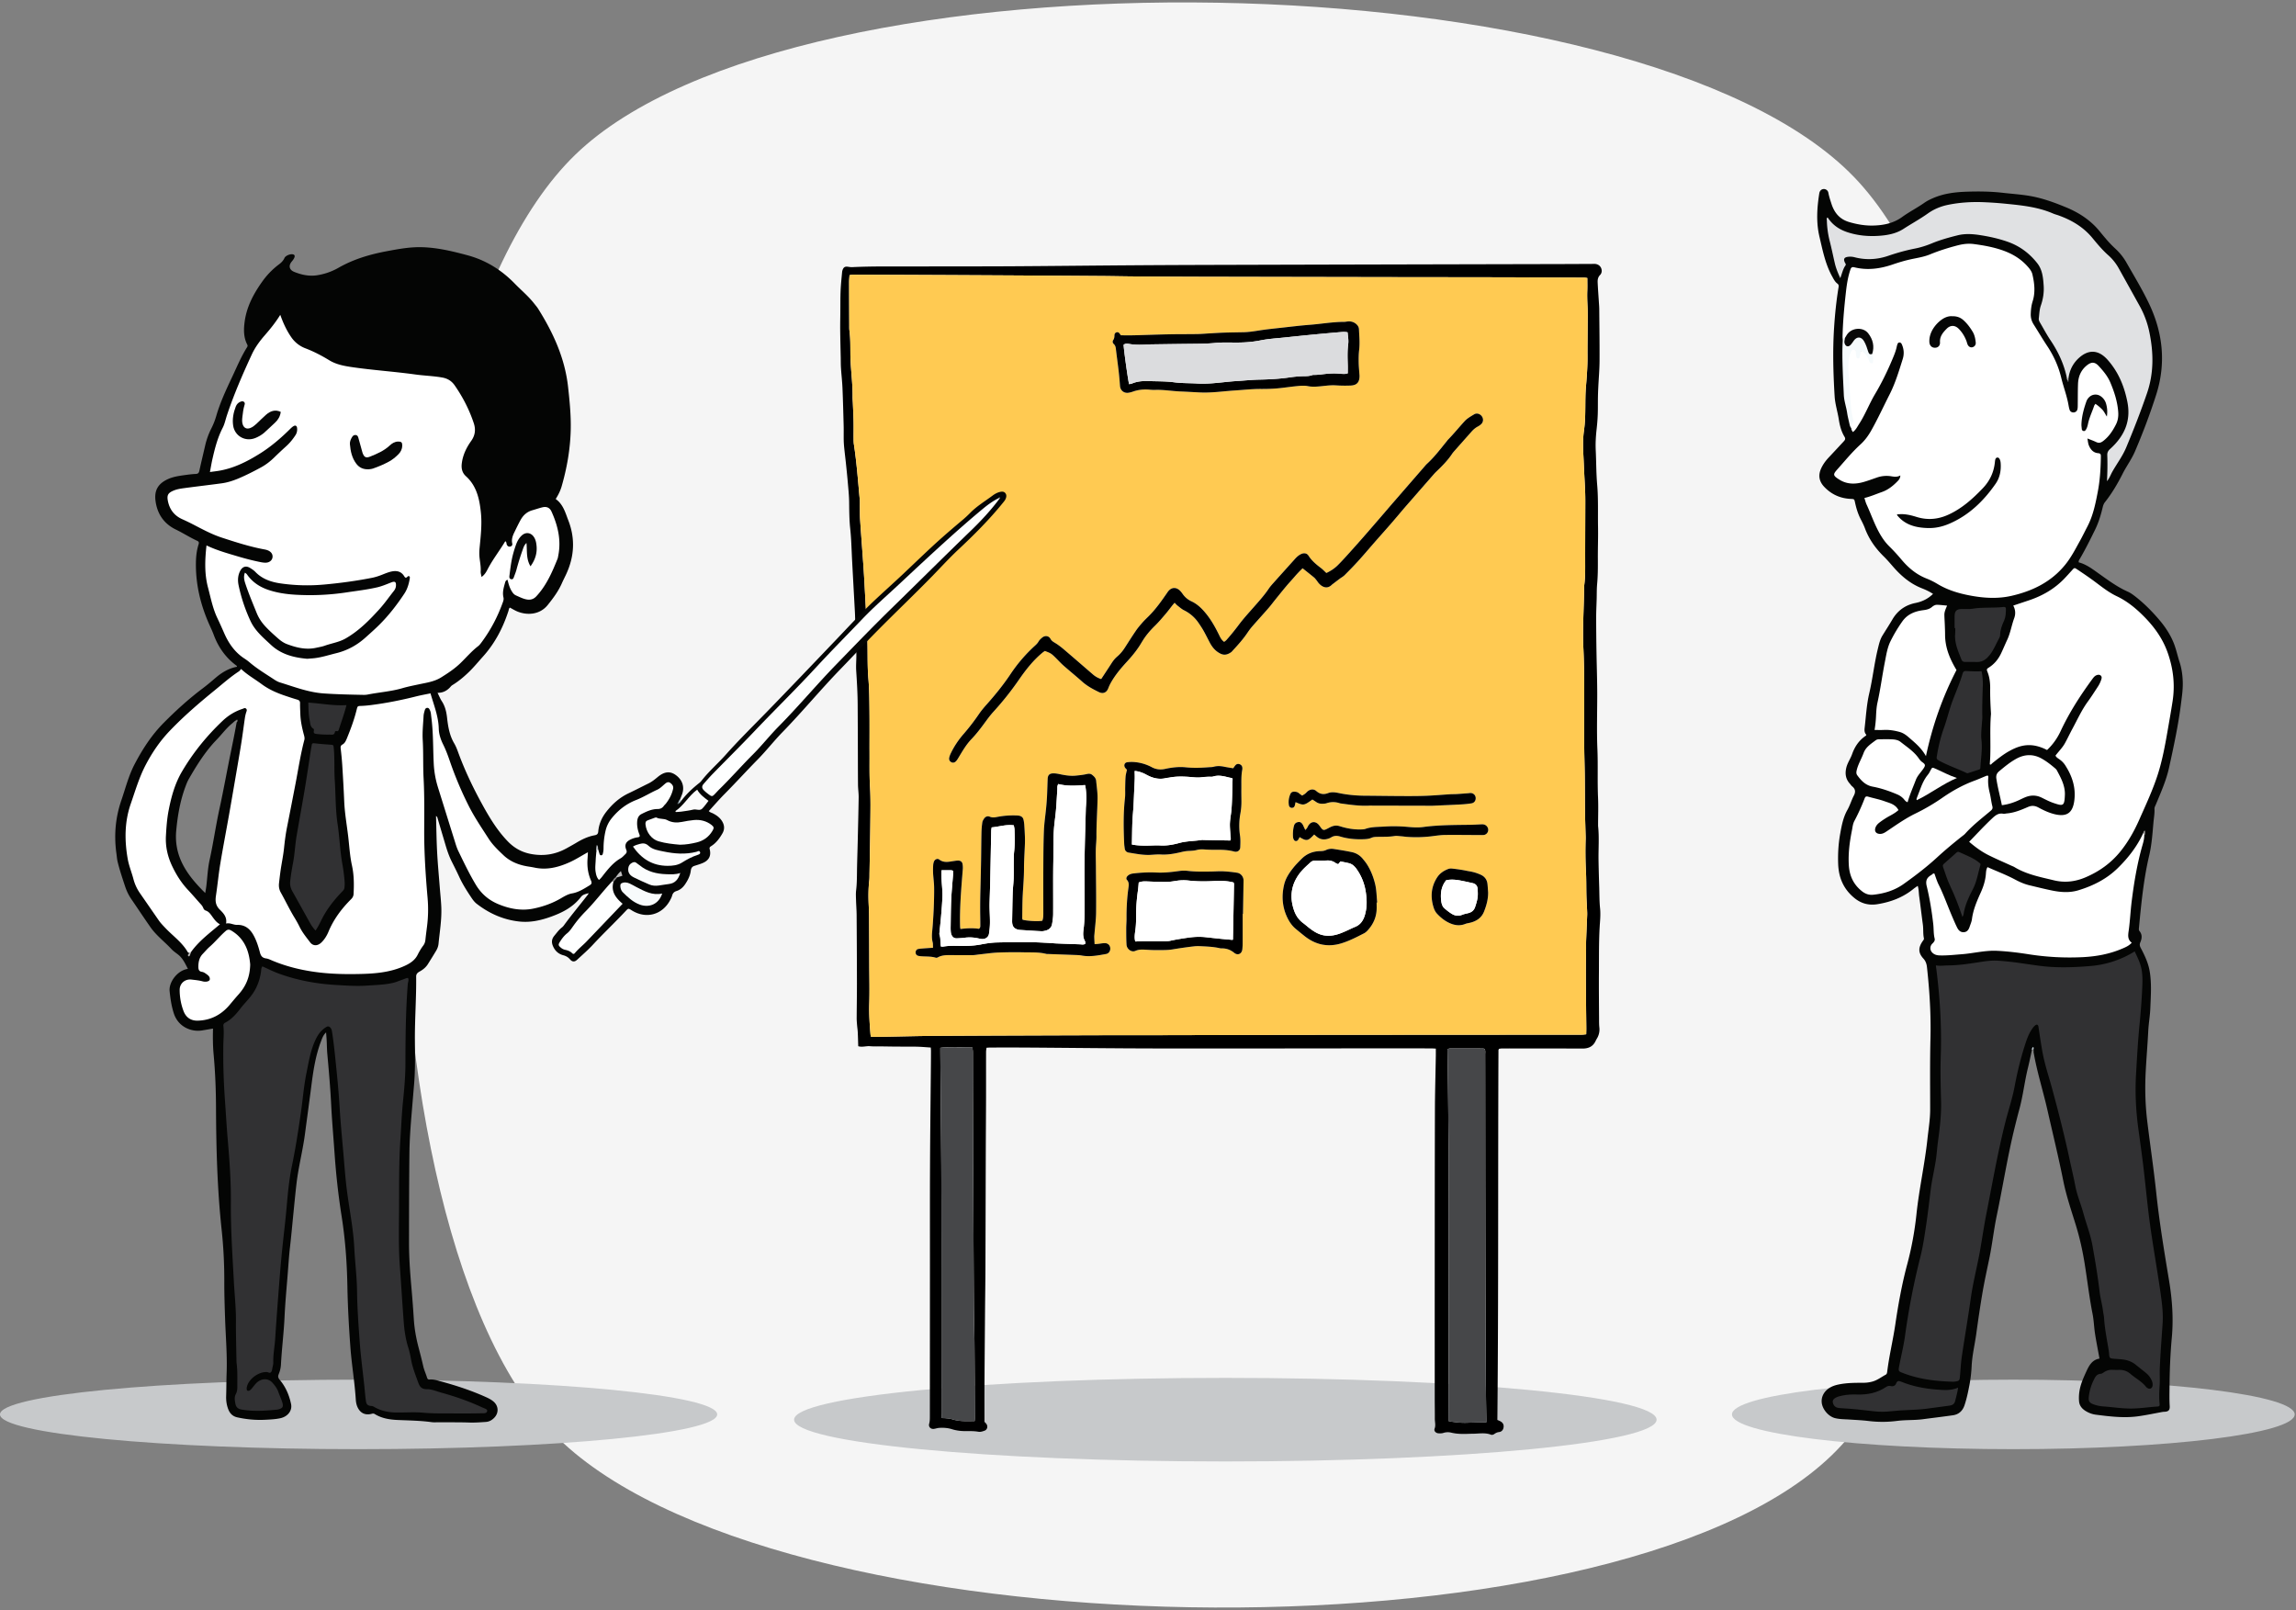 <svg xmlns="http://www.w3.org/2000/svg" width="569" height="399"><rect width="100%" height="100%" fill="#808080" stroke="none"/><path fill="#f5f5f5" d="M137.074 355.141C84.15 300.34 87.802 91.226 142.604 38.304s263.915-49.272 316.838 5.53c52.921 54.803 49.27 263.915-5.532 316.837s-263.914 49.273-316.836-5.53"/><path fill="#c7c9cb" d="M-.006 350.513c0-4.757 39.788-8.612 88.87-8.612 49.082 0 88.87 3.855 88.87 8.612 0 4.756-39.788 8.612-88.87 8.612-49.082 0-88.87-3.856-88.87-8.612zm429.228 0c0-4.757 31.218-8.612 69.727-8.612 38.51 0 69.728 3.855 69.728 8.612 0 4.756-31.218 8.612-69.728 8.612-38.51 0-69.727-3.856-69.727-8.612zm-18.682 1.303c0 5.72-47.848 10.357-106.872 10.357s-106.873-4.637-106.873-10.357 47.85-10.356 106.873-10.356c59.024 0 106.873 4.636 106.873 10.356z"/><path d="M241.555 352.164c-1.98.043-3.83.125-5.638-.464-.495-.16-1.04-.176-1.565-.238-.297-.035-.598-.03-.977-.047-.02-.465-.052-.853-.053-1.24-.008-4.923-.015-9.845-.016-14.767-.002-9.491.004-18.98-.002-28.471-.003-6.164.004-12.327-.035-18.49-.06-9.133-.156-18.266-.236-27.399-.004-.435 0-.872 0-1.372 1.39-.221 2.713-.086 4.026-.11 1.28-.024 2.56.012 3.927.022.043.406.108.742.109 1.08.012 3.414.011 6.828.02 10.241.016 6.207.032 12.413.059 18.619.05 11.13.1 22.259.168 33.389.02 3.236.13 6.472.156 9.71.051 6.252.072 12.505.103 18.758 0 .216-.025.434-.046.778zm126.797.305c-1.7.038-3.245.05-4.788.113-1.508.063-2.988-.121-4.537-.38-.146-30.723.243-61.444-.32-92.212.253-.066.456-.164.659-.165 2.704-.004 5.41.004 8.116.013.129.001.256.05.41.081.288.44.163.94.165 1.41.014 4.082.012 8.162.015 12.242.007 8.206.012 16.412.023 24.618.011 8.338.023 16.677.047 25.016.019 6.83.047 13.66.088 20.49.016 2.57.08 5.142.122 7.715.005.305 0 .61 0 1.06zm25.021-283.573c0 1.14.033 2.158-.008 3.173-.053 1.288-.001 2.568.06 3.854.086 1.77.033 3.547.027 5.322-.007 2.395-.047 4.79-.034 7.185.014 2.49-.18 4.964-.384 7.44a38.99 38.99 0 00-.126 2.39c-.037 1.774-.018 3.55-.084 5.324a34.035 34.035 0 01-.304 3.309c-.281 2.08-.215 4.16-.103 6.245.073 1.373.122 2.747.19 4.12.068 1.418.158 2.833.215 4.251.04.976.055 1.952.053 2.928-.009 4.791-.039 9.582-.035 14.373.002 2.042.046 4.082-.215 6.114-.04.307-.047.62-.05.93-.044 4.922-.41 9.839-.178 14.766.301 6.382.195 12.77.197 19.156 0 1.952-.006 3.905.018 5.857.027 2.216.102 4.43.128 6.645.033 2.927.025 5.853.059 8.778.021 1.82.088 3.636.133 5.455.012.487.039.976.024 1.463-.08 2.617-.066 5.23.073 7.848.109 2.036.07 4.08.119 6.12.03 1.152.108 2.302.159 3.452.018.443.047.888.03 1.33-.078 2.083-.179 4.166-.257 6.248-.027.753-.008 1.507-.016 2.261-.016 1.863-.052 3.725-.05 5.587.004 2.927.03 5.855.053 8.781.013 1.73.042 3.46.056 5.19.004.48-.016.961-.028 1.518-.405.038-.744.098-1.084.1-8.297.009-16.595.011-24.893.016-10.915.007-21.83.012-32.745.02-7.32.006-14.64.014-21.961.028-7.32.013-14.64.04-21.96.053-6.827.014-13.654.004-20.48.026-12.644.04-25.29.078-37.933.152-4.525.026-9.048.157-13.573.234-.839.015-1.678.002-2.6.002-.053-.223-.126-.421-.143-.624-.204-2.517-.384-5.028-.302-7.565.105-3.234.018-6.475.007-9.713-.013-4.036-.028-8.072-.054-12.107-.006-.887-.052-1.774-.094-2.66-.097-2.041-.092-4.079.145-6.114.067-.57.044-1.151.055-1.727.072-4.17.164-8.337.206-12.506.031-3.016.098-6.028-.084-9.048-.16-2.653-.1-5.322-.111-7.984-.015-3.593.024-7.188-.017-10.78-.03-2.617-.038-5.242-.266-7.846-.311-3.59-.117-7.185-.295-10.773-.214-4.297-.444-8.593-.675-12.89a295.845 295.845 0 00-.304-4.913c-.255-3.626-.536-7.25-.778-10.877-.07-1.06-.046-2.127-.062-3.19-.01-.621.029-1.245-.03-1.861-.43-4.546-.75-9.104-1.445-13.623-.074-.478-.077-.971-.081-1.458-.009-1.42.022-2.841-.007-4.26-.03-1.508-.111-3.014-.172-4.52-.022-.532-.078-1.064-.072-1.596.035-2.801-.31-5.58-.465-8.37a49.65 49.65 0 01-.077-2.394c-.016-1.863.016-3.727-.231-5.581-.058-.437-.044-.886-.046-1.33-.015-3.594-.03-7.188-.034-10.783 0-.524.057-1.05.092-1.648.314-.051.563-.128.81-.128 10.517.042 21.033.083 31.55.14 9.983.054 19.967.12 29.95.19 2.795.02 5.59.083 8.385.104 5.145.038 10.29.073 15.437.086 16.019.036 32.036.063 48.055.09 8.65.015 17.301.017 25.952.034 4.789.009 9.58.034 14.368.053 2.525.01 5.05.018 7.575.033.215 0 .43.051.765.095zm-37.54 190.973c0 .679.008 1.206-.001 1.734-.076 4.48-.211 8.96-.224 13.44-.04 13.8-.04 27.6-.048 41.4-.006 10.072-.002 20.144 0 30.215.002 1.643.036 3.284.024 4.925-.004.82.261 1.623-.06 2.473-.218.571.314 1.106.974 1.14.395.022.818.027 1.185-.092a3.547 3.547 0 011.968-.073c1.352.33 2.718.35 4.093.3.399-.015.799-.028 1.197-.028 1.534-.002 3.084-.35 4.595.249.202.08.554-.02.75-.158.368-.26.716-.452 1.186-.503.629-.068 1.03-.484 1.14-1.126.116-.685-.134-1.181-.777-1.54-.257-.143-.537-.245-.753-.342.3-30.618.133-61.14.271-91.663 0-.077.072-.154.148-.31.206-.025.46-.078.715-.08 1.242-.01 2.484-.007 3.727-.006 5.413.007 10.827.003 16.24.028 1.458.006 2.58-.487 3.23-1.851.113-.24.246-.472.378-.703a4.28 4.28 0 00.564-2.68c-.08-.749-.066-1.508-.07-2.261-.02-3.727-.061-7.454-.036-11.18.03-4.214-.048-8.43.262-12.64.084-1.147.137-2.316.02-3.455-.172-1.684-.154-3.366-.204-5.048-.069-2.306-.14-4.611-.176-6.917-.042-2.79.192-5.583-.102-8.37-.014-.13-.007-.265-.007-.398.002-2.218.089-4.44-.01-6.654-.181-4.032.009-8.065-.162-12.102-.202-4.782-.013-9.578-.043-14.369-.02-3.282-.134-6.563-.185-9.845a530.546 530.546 0 01-.076-8.38c0-1.508.082-3.014.124-4.52.036-1.243.001-2.49.115-3.724.191-2.082.194-4.161.18-6.248-.017-2.616.092-5.234.045-7.85-.063-3.501.09-7.003-.213-10.506-.244-2.826-.222-5.673-.356-8.51-.085-1.78.02-3.544.22-5.31.133-1.19.233-2.384.277-3.579.053-1.462.023-2.928.047-4.391a78.32 78.32 0 01.093-2.528c.104-2.125.295-4.249.307-6.373.026-4.303-.039-8.607-.074-12.91-.006-.575-.06-1.151-.095-1.727-.1-1.59-.225-3.18-.298-4.773-.033-.703.038-1.346.623-1.934.754-.759.402-2.577-1.292-2.716-.175-.015-.355.004-.531.004-2.75.012-5.499.03-8.248.036-9.54.023-19.077.042-28.617.065-17.924.043-35.849.083-53.773.134-7.72.02-15.44.048-23.159.101-10.027.069-20.055.188-30.083.246-7.943.046-15.886.024-23.83.05-5.279.019-10.56-.087-15.838.166-.392.019-.789-.066-1.182-.11-.518-.057-.872.102-1.089.556-.112.235-.2.5-.223.759-.142 1.545-.312 3.09-.376 4.64-.075 1.772-.051 3.549-.068 5.323-.014 1.554-.049 3.106-.032 4.658.025 2.218.087 4.436.133 6.654.017.841.004 1.686.06 2.527.106 1.637.3 3.27.37 4.909.133 3.146.212 6.294.295 9.442.03 1.153-.008 2.307.013 3.46.012.665.06 1.33.126 1.991.128 1.28.29 2.555.424 3.833.166 1.588.333 3.175.468 4.765.136 1.59.307 3.183.326 4.776.026 2.22.032 4.435.268 6.645.104.97.18 1.944.234 2.917.098 1.77.159 3.544.253 5.315.218 4.119.45 8.237.67 12.356.036.665.05 1.33.073 1.996.1 2.792.221 5.584.289 8.377.034 1.418-.126 2.845-.035 4.256.181 2.79.348 5.577.362 8.373.015 2.972.032 5.946.043 8.918.014 3.639.011 7.277.042 10.915.01 1.063.176 2.127.16 3.19-.053 3.725-.15 7.45-.237 11.175-.047 2.04-.118 4.079-.16 6.118-.038 1.907 0 3.813-.232 5.715-.1.83-.04 1.683-.017 2.525.033 1.196.135 2.391.143 3.588.04 5.634.069 11.269.077 16.904.004 2.883-.051 5.766-.065 8.65-.003.573.053 1.15.1 1.724.045.573.138 1.143.166 1.717.057 1.147.083 2.297.123 3.51.994.304 1.959-.085 2.919 0 1.014.092 2.04.037 3.06.05.976.012 1.952.031 2.928.04 1.02.01 2.04.011 3.061.017.976.005 1.953-.012 2.928.024 1.008.038 2.013.128 3.085.2.02.343.047.6.046.856-.001 1.154-.01 2.308-.02 3.461-.075 8.25-.18 16.502-.219 24.753-.04 8.253-.015 16.507-.019 24.76-.005 12.513-.01 25.026-.021 37.539 0 .615.008 1.224-.168 1.841-.227.797.375 1.403 1.19 1.288.436-.062.861-.219 1.297-.246 1.066-.069 2.124.004 3.156.326 1.109.346 2.244.482 3.409.473 1.06-.01 2.12-.023 3.181.164.484.084 1.053-.105 1.536-.29.607-.233.81-1.015.458-1.574-.16-.255-.402-.459-.527-.598 0-3.035-.014-5.962.003-8.89.037-6.21.088-12.422.138-18.634.028-3.504.086-7.008.099-10.512.037-9.761.056-19.524.088-29.286.015-4.303.052-8.606.063-12.91.01-3.813-.002-7.627.005-11.44.001-.339.07-.676.111-1.032.403-.022.71-.053 1.019-.053 3.017 0 6.034-.012 9.052.009 10.646.07 21.293.202 31.94.22 17.484.03 34.967-.012 52.451-.021 5.235-.003 10.471 0 15.707.005.346 0 .692.034 1.186.06z"/><path fill="#ffca52" d="M368.791 221.133c.019 1.673-.41 3.25-1.02 4.777-.627 1.57-1.893 2.388-3.487 2.767-.384.091-.787.138-1.15.284-1.324.528-2.605.367-3.861-.194-1.23-.55-2.266-1.39-3.168-2.366-.375-.407-.648-.96-.817-1.496-.83-2.622-.652-5.136.89-7.496.661-1.012 1.608-1.616 2.687-2.046a2.01 2.01 0 01.91-.124c.832.081 1.661.202 2.488.333.651.102 1.295.257 1.946.362.963.155 1.886.448 2.765.847.946.43 1.527 1.19 1.65 2.24.082.702.114 1.408.167 2.112zm-43.553-23.003c-2.072 1.504-2.162 1.518-4.168.654-.068.302-.114.595-.202.876-.1.322-.326.52-.68.534a.753.753 0 01-.763-.614c-.171-.986-.027-1.943.38-2.854.16-.354.461-.527.852-.532.453-.006.88.061 1.242.372.234.199.493.368.804.598.252-.161.516-.302.748-.484.242-.191.435-.447.681-.632.655-.492 1.456-.563 2.078-.018.909.793 1.826.93 2.938.506.847-.324 1.748-.192 2.627-.009 2.132.444 4.289.649 6.466.663 3.104.02 6.208.072 9.31.084 1.95.009 3.903.012 5.851-.063 1.99-.077 3.977-.257 5.964-.382.53-.033 1.065-.013 1.595-.045.971-.059 1.941-.138 2.911-.21.177-.013.352-.055.529-.053.68.003 1.21.457 1.295 1.093.097.724-.3 1.349-1.033 1.466-.872.139-1.756.221-2.639.271-2.078.116-4.16.196-6.24.291-.31.014-.62.036-.93.036-4.922-.01-9.843-.022-14.765-.034-.177-.001-.355-.019-.531-.008-2.406.158-4.775-.186-7.146-.51-.131-.018-.268-.03-.391-.071a4.983 4.983 0 00-3.263-.007c-.289.097-.61.114-.918.13-.587.03-1.145-.076-1.641-.42-.291-.203-.593-.389-.961-.628zm.447 8.671c-1.522 1.585-1.792 1.745-3.609.653-.128.23-.23.477-.385.686-.314.424-.835.375-1.069-.099a1.697 1.697 0 01-.183-.628c-.055-.933-.005-1.857.241-2.77.148-.545.498-.819 1.017-.915.5-.093.854.111 1.173.669.109.19.188.4.282.6.093.198.19.396.333.695.167-.187.312-.316.415-.474.145-.222.243-.474.388-.695.633-.958 1.674-1.048 2.465-.201.27.29.47.643.726.95.372.445.613.496 1.164.24.442-.204.86-.463 1.307-.653.663-.282 1.314-.352 2.052-.118 1.694.537 3.438.86 5.23.81.394-.011.813-.02 1.18-.148 1.322-.464 2.7-.461 4.069-.534.973-.053 1.949-.112 2.923-.107a37.6 37.6 0 013.185.134c1.373.123 2.746.238 4.115.053 3.79-.513 7.602-.497 11.412-.549 1.019-.014 2.037-.07 3.054-.122.627-.032 1.137.159 1.465.716.435.74.046 1.697-.784 1.9-.252.061-.525.048-.789.047-2.97-.011-5.94-.052-8.91-.026-1.016.008-2.034.153-3.044.283a31.78 31.78 0 01-6.502.184c-.44-.034-.88-.109-1.321-.14-.574-.04-1.165-.149-1.72-.059-1.413.231-2.83.17-4.247.202-.488.012-.966.02-1.429.228-.615.277-1.279.33-1.95.355-1.962.071-3.903-.09-5.784-.66-.826-.25-1.555-.241-2.284.217a2.93 2.93 0 01-.603.277c-1.03.361-2.005.288-2.884-.41-.24-.19-.469-.395-.7-.59zm15.474 16.866c0 .619.031 1.241-.006 1.859-.113 1.884-.862 3.51-2.102 4.912-.289.328-.627.653-1.01.85-1.81.926-3.615 1.864-5.572 2.469-3.354 1.036-6.378.404-9.114-1.747a94.812 94.812 0 01-2.266-1.845c-.972-.813-1.648-1.853-2.167-2.988-1.166-2.554-1.328-5.21-.693-7.922.372-1.59 1.261-2.923 2.255-4.175.632-.795 1.358-1.519 2.076-2.24 1.282-1.287 2.863-1.9 4.666-1.918.499-.004.96-.064 1.412-.277.619-.293 1.284-.352 1.948-.247 1.484.236 2.972.464 4.442.776a4.713 4.713 0 012.676 1.626c.368.441.738.887 1.048 1.369.965 1.503 1.61 3.175 2.027 4.881.365 1.49.365 3.068.526 4.608l-.146.009zm-33.198 9.86c-.002.577-.02 1.155-.086 1.727-.132 1.14-1.129 1.59-2 .878-.857-.7-1.803-1.087-2.905-1.11-.221-.005-.45.007-.662-.042-1.476-.341-2.981-.411-4.484-.487-.615-.03-1.24-.054-1.85.015-1.805.206-3.6.463-5.394.765-1.385.234-2.827.151-4.244.168-.841.01-1.685-.05-2.526-.095-.84-.046-1.641-.064-2.465.305-.92.41-2.095-.448-2.163-1.535-.083-1.325-.076-2.657-.077-3.986-.002-.842.082-1.683.075-2.525-.02-2.532.118-5.05.472-7.558.097-.699.195-1.391-.373-2.003-.252-.27-.123-.688.15-.961.393-.394.874-.556 1.428-.622 1.896-.22 3.798-.33 5.705-.236 1.87.092 3.714-.104 5.56-.363.696-.098 1.423-.142 2.116-.057 1.947.24 3.895.198 5.845.175 1.02-.011 2.043-.101 3.058-.054a32.88 32.88 0 013.432.352c.957.146 1.621 1.012 1.606 1.956-.043 2.748-.092 5.496-.139 8.245h-.075c0 2.35.005 4.7-.004 7.049zm-28.682-42.769c-.124-.138-.33-.316-.47-.535-.364-.563-.122-1.23.54-1.325a8.325 8.325 0 011.98-.03c1.465.147 2.846.58 4.154 1.279 1.01.54 2.119.656 3.232.41 1.703-.376 3.434-.58 5.153-.404 1.954.2 3.887.124 5.828-.027.353-.027.719-.012 1.054-.106.88-.247 1.744-.197 2.625-.017.732.15 1.473.257 2.24.387.204-.279.364-.539.566-.762a.888.888 0 01.973-.262c.403.134.68.418.72.866a1.92 1.92 0 01-.015.53c-.288 1.493-.21 3.004-.223 4.51-.01 1.064.005 2.129.018 3.193a16.251 16.251 0 01-.268 3.175 16.482 16.482 0 00-.084 5.424c.138.956.096 1.947.057 2.919-.032.797-.723 1.248-1.503 1.039-1.245-.333-2.508-.435-3.792-.428-1.195.005-2.394.01-3.582-.087-.633-.053-1.246-.032-1.841.123-.653.171-1.304.213-1.971.237a8.662 8.662 0 00-1.699.236c-1.73.41-3.455.763-5.255.655-.879-.052-1.769.048-2.654.092-1.79.09-3.529-.281-5.279-.553-.593-.093-.965-.42-1.046-1.033-.052-.395-.117-.79-.135-1.188-.167-3.768-.23-7.533.192-11.293.098-.878.034-1.773.055-2.659.022-.887.026-1.775.097-2.658.041-.515.194-1.021.333-1.708zm-1.5-107.664c1.144 0 2.207.021 3.267-.005 2.88-.072 5.76-.185 8.64-.243 2.35-.048 4.7-.023 7.05-.062 1.061-.018 2.122-.118 3.182-.176 1.15-.062 2.301-.139 3.454-.176 1.595-.05 3.191-.073 4.787-.103 1.38-.027 2.73-.252 4.09-.463 1.75-.272 3.516-.445 5.277-.64 2.333-.257 4.665-.548 7.004-.726 2.87-.22 5.714-.733 8.602-.737.35-.001.7-.103 1.054-.116.733-.026 1.39.187 1.946.686.382.343.623.753.648 1.266.082 1.726.25 3.446.041 5.18-.122 1.007-.126 2.033-.11 3.05.013.974.119 1.945.184 2.917.01.134.026.266.027.4.002 1.57-.642 2.325-2.206 2.398a34.21 34.21 0 01-3.722-.052c-1.16-.072-2.3.087-3.439.202-1.149.116-2.267.225-3.43-.005-.81-.16-1.681-.103-2.515-.026-1.72.16-3.43.44-5.151.588a43.449 43.449 0 01-3.987.137c-2.176-.012-4.334.242-6.5.378-2.83.18-5.645.615-8.491.49-1.639-.071-3.275-.185-4.913-.247-2.082-.077-4.143-.456-6.233-.39-.443.014-.889 0-1.33-.042-1.43-.137-2.829-.029-4.193.453a6.107 6.107 0 01-1.157.3c-1.124.16-2.002-.574-2.089-1.687-.093-1.19-.185-2.381-.323-3.567-.218-1.892-.486-3.78-.707-5.671-.054-.46-.171-.836-.528-1.163-.273-.252-.354-.627-.12-.972.237-.348.3-.723.299-1.131-.001-.389.164-.698.566-.795.353-.088.586.117.772.39.096.14.197.279.254.36zm-4.878 85.19c.902-1.374 1.759-2.663 2.595-3.964.386-.602.826-1.152 1.372-1.614.753-.636 1.368-1.386 1.9-2.214.91-1.418 1.813-2.842 2.763-4.232.473-.692 1.024-1.335 1.578-1.967.467-.532.982-1.025 1.488-1.522 1.843-1.817 3.315-3.928 4.772-6.048.871-1.266 2.176-1.345 3.212-.182.176.199.345.406.494.625a5.354 5.354 0 002.207 1.86c1.479.691 2.612 1.816 3.624 3.066 1.264 1.56 2.237 3.3 3.124 5.092.332.671.62 1.375 1.344 1.883.185-.15.403-.283.566-.467a56.307 56.307 0 003.022-3.71c1.135-1.526 2.43-2.935 3.688-4.368 1.317-1.5 2.661-2.975 3.778-4.639.295-.44.645-.847.998-1.244 1.832-2.051 3.674-4.092 5.51-6.14.45-.499.94-.943 1.561-1.218.679-.3 1.386-.198 1.779.422.804 1.268 1.924 2.184 3.092 3.073.455.345.847.773 1.331 1.223 1.033-.48 2-1.104 2.807-1.906 1.195-1.184 2.31-2.45 3.439-3.7a357.08 357.08 0 003.79-4.285c1.401-1.603 2.787-3.218 4.178-4.83.696-.806 1.384-1.617 2.08-2.422 2.646-3.048 5.293-6.095 7.94-9.141.234-.267.459-.546.72-.785 1.877-1.715 3.386-3.75 4.988-5.705.056-.068.098-.15.16-.213 1.458-1.49 2.77-3.113 4.179-4.646.645-.7 1.534-1.195 2.367-1.696.637-.382 1.446-.112 1.882.493.44.613.394 1.409-.156 1.942a3.869 3.869 0 01-.866.61c-.6.317-1.091.753-1.536 1.256-1.379 1.561-2.766 3.117-4.145 4.678-.235.266-.475.532-.67.826-1.088 1.64-2.472 3.016-3.879 4.37-.223.217-.443.437-.647.671a7291.198 7291.198 0 00-6.127 7.014c-.408.468-.82.934-1.222 1.406-1.093 1.282-2.172 2.575-3.277 3.847-1.31 1.507-2.643 2.99-3.959 4.492-1.373 1.568-2.714 3.163-4.113 4.708-1.1 1.216-2.25 2.388-3.408 3.549-.34.34-.787.573-1.177.865-.602.45-1.199.907-1.796 1.36-.072.054-.144.107-.207.17-1.067 1.072-2.284.665-3.214-.377-.206-.23-.364-.504-.559-.746-.193-.24-.378-.5-.615-.695-.914-.755-1.848-1.487-2.84-2.28a29.725 29.725 0 00-2.078 2.189c-.633.742-1.308 1.449-1.934 2.196-.911 1.087-1.798 2.193-2.69 3.295-.585.724-1.136 1.476-1.746 2.177-1.311 1.506-2.66 2.978-3.973 4.482-.436.5-.84 1.033-1.21 1.584-1.068 1.59-2.334 3.014-3.633 4.412-.15.164-.286.351-.465.473-.804.544-1.608.834-2.601.356-1.228-.592-2.028-1.544-2.646-2.698-.522-.977-1.003-1.978-1.546-2.943-.39-.694-.836-1.36-1.287-2.016a9.323 9.323 0 00-3.58-3.102c-.583-.292-1.086-.75-1.61-1.153-.239-.185-.437-.424-.724-.708-.21.244-.378.427-.533.623-.579.729-1.13 1.483-1.735 2.19-.836.976-1.664 1.966-2.581 2.864-1.213 1.187-2.308 2.454-3.176 3.914-.045.076-.1.147-.145.224-1.002 1.739-2.26 3.276-3.616 4.753-1.499 1.632-2.94 3.325-4.027 5.277a9.955 9.955 0 00-.612 1.315c-.414 1.09-1.28 1.49-2.32.982-1.473-.719-2.914-1.484-4.156-2.595-1.52-1.36-3.112-2.64-4.64-3.99-.731-.645-1.381-1.38-2.08-2.06-.959-.933-1.064-.99-2.524-1.552-.174.122-.396.255-.594.419-2.315 1.912-4.142 4.256-5.838 6.704a74.398 74.398 0 01-6.29 7.91c-.836.914-1.572 1.923-2.305 2.923-.997 1.362-2.026 2.689-3.197 3.912-1.263 1.32-2.178 2.902-3.119 4.459-.225.374-.447.773-.76 1.065-.288.269-.693.396-1.108.162-.41-.233-.606-.615-.493-1.13.075-.343.205-.68.356-.998.84-1.775 1.937-3.397 3.218-4.868a52.167 52.167 0 003.735-4.842c.573-.84 1.227-1.632 1.905-2.392 2.16-2.418 4.197-4.929 6-7.63a38.076 38.076 0 015.972-6.949c.36-.328.703-.652.954-1.093.212-.374.558-.692.897-.969.702-.57 1.618-.476 2.06.323.313.565.769.777 1.256 1.079.748.463 1.45 1.016 2.122 1.589 2.396 2.042 4.772 4.11 7.156 6.165.577.496 1.224.87 2.026 1.128zm-41.678 66.585c-.029-.559.018-.967-.08-1.336-.27-1.012-.2-2.022-.098-3.04.058-.573.109-1.147.145-1.723.082-1.328.179-2.657.225-3.986.055-1.64.107-3.283.082-4.923-.02-1.149-.191-2.294-.255-3.444a18.89 18.89 0 01.022-1.995 2.99 2.99 0 01.19-.904c.209-.546.86-.857 1.3-.515 1.17.91 2.411.551 3.661.37.35-.05.703-.108 1.054-.106.555.004.959.282 1.064.822.092.468.096.968.058 1.447-.378 4.688-.79 9.374-.66 14.086.004.171.043.342.079.605 1.56-.198 3.09-.271 4.582-.05.407-.263.354-.647.355-.984.002-1.198-.034-2.395-.04-3.594-.005-1.063.005-2.128.02-3.19.018-1.066.052-2.13.076-3.195.045-1.995.098-3.991.131-5.987.039-2.307.044-4.614.096-6.92.019-.84.096-1.683.215-2.515.048-.328.247-.655.44-.94.338-.497.873-.689 1.403-.46.624.27 1.198.183 1.815.063a20.706 20.706 0 014.63-.376c.266.008.535.012.795.06.566.105.988.404 1.12.994.085.387.154.781.183 1.176.07.973.124 1.948.162 2.923.024.62.026 1.242.004 1.861-.074 2.039-.23 4.077-.228 6.116.003 2.179-.194 4.34-.313 6.51-.106 1.948-.094 3.902-.125 5.854-.002.122.068.246.102.357 1.188.315 3.937.453 4.876.244.246-.578.25-1.2.25-1.82.002-3.815-.019-7.632.001-11.447.017-3.017.024-6.035.145-9.049.075-1.858.362-3.707.54-5.562a63.2 63.2 0 00.228-2.915c.073-1.461.1-2.925.165-4.387.04-.885.433-1.312 1.314-1.34.524-.018 1.06.068 1.577.177 1.35.286 2.703.525 4.09.383.836-.087 1.68-.166 2.499-.347.546-.12 1.05-.23 1.516.136.493.388.957.824 1.018 1.496.14 1.5.382 3.005.349 4.503-.068 3.103-.296 6.202-.276 9.31.006 1.107-.148 2.215-.164 3.322-.023 1.418.024 2.837.032 4.256.024 3.772.087 7.544.042 11.315-.021 1.725-.258 3.448-.397 5.172-.021.264-.063.53-.057.795.014.572.053 1.145.085 1.799.314-.02.56-.028.805-.054.572-.063 1.141-.184 1.713-.192.75-.011 1.28.496 1.356 1.195.079.704-.325 1.366-1.03 1.493-2.006.36-4.013.764-6.07.376-.433-.082-.881-.101-1.323-.118-2.304-.09-4.61-.17-6.914-.253-.178-.006-.363.014-.53-.03-1.787-.462-3.617-.346-5.43-.387a103.468 103.468 0 00-6.52.054c-1.502.061-2.997.291-4.496.449-.614.065-1.229.19-1.844.197-1.908.02-3.816-.004-5.724-.008-.979-.001-1.946.053-2.832.552-.144.08-.359.136-.506.091-1.209-.37-2.46-.263-3.692-.366a3.337 3.337 0 01-.78-.138c-.349-.116-.55-.463-.538-.834.011-.365.238-.727.586-.804.386-.088.788-.115 1.185-.146.792-.064 1.585-.113 2.54-.18zm162.15-165.973c-.336-.044-.55-.094-.765-.095-2.524-.015-5.05-.024-7.575-.033-4.789-.019-9.58-.044-14.368-.053-8.65-.017-17.301-.02-25.952-.033-16.018-.028-32.036-.055-48.055-.092-5.146-.012-10.292-.047-15.437-.085-2.795-.021-5.59-.084-8.385-.104-9.983-.07-19.967-.136-29.95-.19-10.517-.057-21.033-.098-31.55-.14-.247 0-.496.077-.81.128-.035.599-.093 1.124-.092 1.648.004 3.595.019 7.19.034 10.783.002.444-.012.893.046 1.33.247 1.854.215 3.718.23 5.581.007.798.033 1.598.078 2.395.156 2.789.5 5.568.465 8.37-.006.53.05 1.063.072 1.595.06 1.506.141 3.012.172 4.52.03 1.419-.002 2.84.007 4.26.004.487.007.98.081 1.458.695 4.52 1.014 9.077 1.445 13.623.059.616.02 1.24.03 1.86.016 1.064-.009 2.13.062 3.191.242 3.627.523 7.251.778 10.877.115 1.637.216 3.275.304 4.914.23 4.296.46 8.592.675 12.889.178 3.588-.016 7.182.295 10.773.228 2.604.236 5.229.266 7.845.041 3.593.002 7.188.017 10.781.011 2.662-.05 5.331.11 7.984.183 3.02.116 6.032.085 9.048-.042 4.169-.134 8.337-.206 12.506-.01.576.012 1.157-.055 1.727-.237 2.035-.242 4.073-.145 6.114.042.886.088 1.773.094 2.66.026 4.035.04 8.071.054 12.107.011 3.238.098 6.479-.007 9.713-.082 2.537.098 5.048.302 7.565.017.203.09.4.142.624.923 0 1.762.013 2.601-.002 4.525-.077 9.048-.208 13.573-.234 12.644-.074 25.289-.113 37.933-.152 6.826-.022 13.653-.012 20.48-.026 7.32-.013 14.64-.04 21.96-.053 7.32-.014 14.64-.022 21.96-.027 10.916-.009 21.83-.014 32.746-.02 8.298-.006 16.596-.008 24.893-.018.34 0 .679-.06 1.084-.1.012-.556.032-1.036.028-1.517-.014-1.73-.043-3.46-.056-5.19-.022-2.926-.05-5.854-.053-8.78-.002-1.863.034-3.725.05-5.588.008-.754-.01-1.508.016-2.26.078-2.083.179-4.166.258-6.249.016-.442-.013-.887-.031-1.33-.051-1.15-.13-2.3-.159-3.451-.05-2.04-.01-4.085-.12-6.12a93.94 93.94 0 01-.072-7.849c.015-.487-.012-.976-.024-1.463-.045-1.819-.112-3.636-.133-5.455-.034-2.925-.026-5.851-.06-8.778-.025-2.215-.1-4.43-.127-6.645-.024-1.952-.018-3.905-.018-5.857-.002-6.386.104-12.774-.197-19.156-.233-4.927.134-9.844.178-14.766.003-.31.01-.623.05-.93.261-2.032.217-4.072.215-6.114-.004-4.79.026-9.582.035-14.373a69.04 69.04 0 00-.053-2.928c-.057-1.418-.147-2.833-.216-4.25-.067-1.374-.116-2.748-.19-4.121-.11-2.085-.177-4.165.104-6.245.148-1.097.264-2.204.304-3.31.066-1.772.047-3.549.084-5.323.017-.798.06-1.594.125-2.39.205-2.476.4-4.95.385-7.44-.013-2.395.027-4.79.034-7.185.006-1.775.06-3.552-.026-5.322-.062-1.286-.114-2.566-.061-3.854.041-1.015.008-2.033.008-3.173z"/><path fill="#464749" d="M368.352 352.47c-1.7.037-3.245.048-4.788.112-1.508.063-2.988-.121-4.537-.38-.146-30.723.243-61.444-.32-92.212.253-.066.456-.164.659-.165 2.704-.004 5.41.004 8.116.013.129.001.256.05.41.081.288.44.163.94.165 1.41.014 4.081.012 8.162.015 12.242.007 8.206.012 16.412.023 24.618.011 8.338.023 16.677.047 25.016.019 6.83.047 13.66.088 20.49.016 2.57.08 5.142.122 7.715.005.305 0 .61 0 1.06zm-126.797-.307c-1.98.044-3.83.126-5.638-.463-.495-.16-1.04-.176-1.565-.238-.297-.035-.598-.03-.977-.047-.02-.465-.052-.853-.053-1.24-.007-4.923-.015-9.845-.016-14.767-.002-9.491.004-18.98-.002-28.471-.003-6.164.004-12.327-.035-18.49-.06-9.133-.156-18.266-.236-27.399-.004-.435 0-.872 0-1.372 1.39-.221 2.713-.086 4.026-.11 1.28-.024 2.56.012 3.927.022.043.406.108.742.109 1.08.012 3.413.011 6.828.02 10.241.017 6.207.032 12.413.059 18.619.05 11.13.1 22.259.168 33.389.02 3.236.13 6.472.156 9.71.051 6.252.072 12.505.103 18.757 0 .217-.025.435-.046.78z"/><path d="M233.336 215.663c.905 0 1.655-.005 2.405.004.123.001.246.061.446.115 0 .347.022.69-.003 1.03-.15 2.035-.358 4.067-.453 6.105-.1 2.169-.1 4.343-.138 6.515-.007.399-.013.8.013 1.197.02.306.044.626.147.909.233.637.678 1.036 1.404.996.62-.035 1.244-.054 1.857-.14 1.247-.176 2.471-.084 3.688.211.215.052.436.083.656.1.84.062 1.608-.472 1.734-1.294.133-.873.23-1.762.242-2.645.018-1.197-.063-2.395-.092-3.592a31.17 31.17 0 01.002-1.597c.048-1.73.118-3.457.156-5.187.09-4.17.161-8.339.248-12.508.005-.259.067-.516.112-.842 1.826-.157 3.571-.77 5.488-.511.06.367.156.707.169 1.05.067 1.818.11 3.634-.09 5.451-.103.923-.084 1.86-.096 2.792-.016 1.287.023 2.575-.022 3.86-.042 1.195-.203 2.386-.242 3.582-.074 2.304-.097 4.61-.141 6.917-.002.132 0 .265.008.399.054.995.501 1.551 1.451 1.796.128.034.26.06.392.068 1.814.117 3.627.247 5.441.332.385.019.787-.094 1.165-.204.79-.23 1.303-.776 1.444-1.578.146-.825.268-1.668.273-2.503.028-4.304-.04-8.61.037-12.912.054-3.058-.073-6.126.248-9.177.136-1.278.319-2.552.425-3.833.135-1.635.21-3.275.32-4.912.029-.433-.077-.892.248-1.363 2.146.564 4.356.41 6.632.255.213.926.258 1.849.318 2.76.047.703-.044 1.414-.078 2.122-.014.31-.05.618-.058.93-.112 4.3-.259 8.599-.318 12.9-.048 3.55.018 7.1.016 10.65-.001 2.172.017 4.347-.275 6.51-.131.975-.15 1.942.385 2.841.098.166.04.426.053.63-.45.279-.898.137-1.332.123-1.905-.065-3.81-.132-5.714-.212-.841-.036-1.68-.12-2.52-.16-1.239-.06-2.479-.139-3.72-.143-2.884-.009-5.769-.023-8.65.058-1.28.035-2.564.227-3.822.472-1.712.332-3.434.415-5.162.386-1.42-.023-2.837-.09-4.246.158-.171.031-.352.005-.593.005-.046-.262-.119-.51-.128-.762-.028-.707.019-1.416-.223-2.106-.07-.198-.04-.44-.02-.66.131-1.367.292-2.731.404-4.1.135-1.635.286-3.273.326-4.913.029-1.19-.101-2.386-.182-3.58-.06-.878-.122-1.754-.035-2.795zm-2.113 19.206c-.956.066-1.749.115-2.541.18-.397.03-.799.057-1.185.145-.348.077-.575.439-.586.804-.011.37.19.718.539.834.247.083.516.117.779.138 1.232.103 2.483-.005 3.692.366.147.045.362-.01.506-.09.886-.5 1.853-.555 2.832-.553 1.908.004 3.816.028 5.724.008.615-.007 1.23-.132 1.844-.197 1.5-.158 2.994-.388 4.497-.449a103.45 103.45 0 016.52-.054c1.812.041 3.642-.075 5.428.386.168.044.353.025.53.031 2.306.084 4.61.163 6.915.253.442.017.89.035 1.323.118 2.057.388 4.064-.016 6.07-.376.705-.127 1.109-.789 1.03-1.493-.077-.699-.606-1.206-1.356-1.195-.572.008-1.141.13-1.713.192-.245.026-.49.034-.805.054-.032-.654-.07-1.227-.085-1.8-.006-.264.036-.53.057-.794.139-1.725.376-3.447.397-5.172.045-3.77-.018-7.543-.042-11.315-.008-1.419-.055-2.838-.032-4.256.016-1.107.17-2.215.164-3.321-.02-3.109.208-6.208.276-9.311.033-1.498-.21-3.003-.349-4.503-.061-.673-.525-1.108-1.018-1.496-.466-.367-.97-.257-1.516-.136-.819.181-1.663.26-2.5.347-1.386.142-2.74-.097-4.089-.383-.516-.11-1.053-.195-1.577-.178-.881.03-1.274.456-1.314 1.34-.065 1.463-.092 2.927-.165 4.388a63.15 63.15 0 01-.228 2.915c-.178 1.855-.465 3.704-.54 5.562-.12 3.014-.128 6.032-.145 9.05-.02 3.814 0 7.63-.001 11.446 0 .62-.004 1.242-.25 1.82-.94.209-3.688.07-4.876-.244-.034-.111-.104-.235-.102-.357.031-1.952.02-3.906.125-5.854.119-2.17.316-4.331.313-6.51-.002-2.039.154-4.077.228-6.116.022-.62.02-1.242-.004-1.861a92.169 92.169 0 00-.162-2.924 8.306 8.306 0 00-.183-1.175c-.132-.59-.554-.89-1.12-.994-.26-.048-.53-.052-.795-.06a20.705 20.705 0 00-4.63.376c-.617.12-1.19.206-1.815-.063-.53-.229-1.065-.037-1.403.46-.193.285-.392.612-.44.94a21.09 21.09 0 00-.215 2.515c-.052 2.306-.057 4.613-.096 6.92-.033 1.996-.086 3.992-.131 5.987-.024 1.064-.058 2.129-.075 3.194a164.297 164.297 0 00-.02 3.191c.005 1.199.04 2.396.039 3.594-.001.337.052.721-.355.984-1.491-.221-3.022-.148-4.582.05-.036-.263-.075-.434-.08-.605-.128-4.712.283-9.398.66-14.086a5.373 5.373 0 00-.057-1.447c-.105-.54-.509-.819-1.064-.822-.35-.002-.704.055-1.054.106-1.25.18-2.491.54-3.66-.37-.442-.342-1.092-.031-1.302.515-.108.286-.173.6-.19.904a18.886 18.886 0 00-.02 1.995c.063 1.15.235 2.295.254 3.444.025 1.64-.027 3.283-.082 4.923-.046 1.33-.143 2.658-.225 3.986-.036.576-.087 1.15-.145 1.723-.102 1.018-.173 2.028.098 3.04.098.37.051.777.08 1.336zm41.677-66.584c.903-1.375 1.76-2.664 2.596-3.965.386-.602.826-1.152 1.372-1.614.753-.636 1.368-1.386 1.9-2.214.91-1.418 1.813-2.842 2.763-4.233.473-.691 1.024-1.334 1.578-1.966.467-.532.982-1.025 1.488-1.522 1.843-1.817 3.315-3.928 4.772-6.048.871-1.266 2.176-1.345 3.212-.182.176.199.345.406.494.625a5.354 5.354 0 002.207 1.86c1.479.691 2.612 1.816 3.624 3.066 1.264 1.56 2.237 3.3 3.124 5.092.332.671.62 1.375 1.344 1.883.185-.15.403-.283.566-.467a56.3 56.3 0 003.022-3.71c1.135-1.526 2.43-2.935 3.688-4.368 1.317-1.5 2.661-2.975 3.778-4.639.295-.44.645-.847.998-1.244 1.832-2.051 3.674-4.092 5.51-6.14.45-.499.94-.943 1.561-1.218.679-.3 1.386-.198 1.779.422.804 1.268 1.924 2.184 3.092 3.073.455.345.847.773 1.331 1.223 1.033-.48 2-1.104 2.807-1.906 1.195-1.184 2.311-2.45 3.44-3.7a356.993 356.993 0 003.79-4.285c1.4-1.603 2.786-3.218 4.177-4.83.696-.806 1.384-1.617 2.08-2.422 2.646-3.048 5.293-6.095 7.94-9.141.234-.267.459-.546.72-.785 1.877-1.715 3.386-3.75 4.988-5.705.056-.068.098-.15.16-.213 1.458-1.49 2.77-3.113 4.179-4.646.645-.7 1.534-1.195 2.367-1.696.637-.382 1.446-.112 1.882.493.44.613.394 1.409-.156 1.942a3.87 3.87 0 01-.866.61c-.6.317-1.091.753-1.536 1.256-1.379 1.561-2.766 3.117-4.145 4.678-.235.266-.475.532-.67.826-1.088 1.64-2.472 3.016-3.879 4.37a10.92 10.92 0 00-.647.671 7291.198 7291.198 0 00-6.127 7.014c-.408.468-.82.934-1.222 1.406-1.093 1.282-2.172 2.575-3.277 3.847-1.31 1.507-2.643 2.99-3.959 4.492-1.373 1.568-2.714 3.163-4.112 4.708-1.1 1.216-2.251 2.388-3.41 3.549-.339.34-.786.573-1.176.865-.602.45-1.199.907-1.796 1.36-.072.054-.144.107-.207.17-1.067 1.072-2.284.665-3.214-.377-.206-.23-.364-.504-.559-.746-.193-.24-.378-.5-.615-.695-.914-.755-1.848-1.487-2.84-2.28a29.712 29.712 0 00-2.078 2.189c-.633.742-1.308 1.449-1.934 2.196-.911 1.087-1.798 2.193-2.69 3.295-.585.724-1.136 1.476-1.746 2.177-1.311 1.506-2.66 2.978-3.973 4.482-.436.5-.84 1.033-1.21 1.584-1.068 1.59-2.334 3.014-3.633 4.412-.15.164-.286.351-.465.473-.804.544-1.608.834-2.601.356-1.228-.592-2.028-1.544-2.646-2.698-.522-.977-1.003-1.978-1.546-2.943-.39-.694-.836-1.36-1.287-2.017a9.323 9.323 0 00-3.58-3.101c-.583-.292-1.086-.75-1.61-1.153-.239-.185-.437-.424-.724-.708-.21.244-.378.427-.533.623-.579.729-1.13 1.483-1.735 2.19-.836.976-1.664 1.966-2.581 2.864-1.213 1.187-2.308 2.454-3.176 3.914-.045.076-.1.147-.145.224-1.002 1.739-2.26 3.276-3.616 4.753-1.499 1.632-2.94 3.325-4.027 5.277a9.959 9.959 0 00-.612 1.315c-.414 1.09-1.28 1.49-2.32.982-1.473-.719-2.914-1.484-4.156-2.595-1.52-1.36-3.112-2.64-4.64-3.99-.731-.645-1.381-1.38-2.08-2.06-.959-.933-1.064-.99-2.524-1.552-.174.122-.396.255-.593.419-2.316 1.912-4.143 4.256-5.84 6.704a74.397 74.397 0 01-6.29 7.91c-.835.914-1.571 1.923-2.304 2.923-.997 1.362-2.026 2.689-3.197 3.912-1.263 1.32-2.178 2.902-3.119 4.459-.225.374-.447.773-.76 1.065-.288.268-.693.396-1.108.162-.41-.233-.606-.615-.493-1.13.075-.343.205-.68.356-.998.84-1.775 1.937-3.397 3.218-4.868a52.16 52.16 0 003.735-4.842c.573-.84 1.227-1.632 1.905-2.392 2.16-2.418 4.197-4.929 6-7.63a38.074 38.074 0 015.972-6.949c.36-.328.703-.652.954-1.093.212-.374.558-.692.897-.969.702-.57 1.618-.476 2.06.323.313.565.769.777 1.256 1.079.748.463 1.45 1.016 2.122 1.589 2.396 2.042 4.772 4.11 7.156 6.165.577.496 1.224.87 2.026 1.128zm61.063-85.931zm0 0c.085.993.28 1.944.153 2.917-.225 1.724-.16 3.454-.111 5.183.018.665.002 1.33.002 2.069-.235.047-.481.133-.728.138-.443.01-.888-.01-1.329-.053-1.6-.153-3.183.004-4.767.216-.393.053-.793.055-1.189.078-.265.016-.553-.033-.79.056-.903.338-1.837.239-2.763.288a29.23 29.23 0 00-2.775.269c-2.507.375-5.025.508-7.557.561-1.905.04-3.804.241-5.707.36-3.227.2-6.427.804-9.681.609-1.904-.115-3.828-.052-5.711-.302-2.081-.277-4.16-.23-6.24-.304-1.419-.051-2.839.023-4.184.587-.239.1-.511.125-.766.184-.269-.991-1.309-8.451-1.36-9.768.445-.374 1.005-.276 1.5-.19 1.635.286 3.272.168 4.91.107.134-.005.266-.02.4-.02 3.325-.045 6.651-.095 9.977-.128 1.951-.019 3.897-.025 5.847-.22 1.628-.162 3.28-.108 4.92-.096 2.136.015 4.259-.117 6.352-.536 1.962-.394 3.954-.51 5.937-.717 2.249-.236 4.497-.473 6.747-.691a634.26 634.26 0 017.278-.659c.522-.044 1.055-.067 1.635.062zm-56.184.74c-.057-.081-.158-.22-.254-.36-.186-.273-.419-.478-.772-.39-.402.097-.567.406-.566.795.001.408-.062.783-.299 1.13-.234.346-.153.721.12.973.357.327.474.704.528 1.163.221 1.892.489 3.78.707 5.671.138 1.186.23 2.377.323 3.567.087 1.113.965 1.847 2.09 1.686a6.107 6.107 0 001.156-.3c1.364-.48 2.763-.589 4.193-.452.441.042.887.056 1.33.043 2.09-.067 4.15.312 6.233.39 1.638.061 3.274.175 4.913.246 2.846.125 5.661-.31 8.49-.49 2.167-.136 4.325-.39 6.501-.378 1.33.007 2.664-.023 3.987-.137 1.721-.148 3.431-.428 5.151-.588.834-.077 1.706-.135 2.516.026 1.162.23 2.28.12 3.429.005 1.14-.115 2.279-.274 3.439-.202a34.21 34.21 0 003.722.052c1.564-.073 2.208-.829 2.206-2.399-.001-.133-.017-.265-.027-.399-.065-.972-.171-1.943-.185-2.918-.015-1.016-.01-2.042.111-3.049.209-1.734.04-3.454-.041-5.18-.025-.513-.266-.923-.648-1.266-.556-.499-1.213-.712-1.946-.686-.353.013-.703.115-1.054.116-2.888.004-5.732.517-8.602.736-2.339.179-4.67.47-7.004.727-1.76.195-3.527.368-5.276.64-1.36.211-2.712.436-4.09.463-1.597.03-3.193.052-4.788.103-1.153.037-2.303.113-3.454.176-1.06.058-2.12.158-3.181.176-2.35.04-4.702.014-7.052.062-2.88.058-5.758.17-8.639.243-1.06.026-2.123.005-3.267.005zm27.561 109.731c.079.137.122.176.121.214-.076 2.477-.08 4.962-.262 7.432-.103 1.406-.448 2.797-.405 4.22.022.751.089 1.501.134 2.252.026.434.186.87-.03 1.345l-6.718-.128c-.09 0-.18-.033-.265-.019-1.87.31-3.788.252-5.633.757-1.538.421-3.09.707-4.706.62-1.147-.062-2.303.034-3.454.042-1.19.006-2.377-.042-3.61-.269.038-1.901.049-3.76.12-5.615.05-1.283.196-2.561.27-3.843.08-1.372.126-2.743.19-4.115.042-.927.1-1.854.126-2.782.016-.609-.014-1.218-.025-1.88 1.038.077 2 .435 2.93.945 1.518.831 3.116 1.253 4.855.816.256-.064.53-.058.79-.11 1.978-.39 3.968-.273 5.953-.089.71.066 1.406.097 2.116-.005.567-.08 1.145-.092 1.72-.124.354-.02.734.06 1.058-.044 1.344-.433 2.626-.099 3.918.225.256.065.52.1.806.155zm-26.061-2.067c-.139.687-.292 1.193-.333 1.708-.07.883-.075 1.771-.097 2.658-.021.886.043 1.781-.055 2.659-.422 3.76-.359 7.525-.192 11.293.018.398.083.793.135 1.188.081.612.453.94 1.046 1.033 1.75.272 3.49.644 5.28.554.884-.045 1.774-.145 2.653-.093 1.8.108 3.526-.244 5.255-.655a8.662 8.662 0 011.699-.236c.667-.024 1.318-.066 1.97-.237.596-.155 1.209-.176 1.842-.123 1.188.096 2.387.092 3.582.087 1.284-.007 2.547.095 3.792.428.78.21 1.471-.242 1.503-1.04.04-.971.081-1.962-.057-2.918a16.482 16.482 0 01.084-5.424c.195-1.054.282-2.107.268-3.175-.013-1.064-.028-2.13-.018-3.194.014-1.505-.065-3.016.223-4.51a1.91 1.91 0 00.015-.529c-.04-.448-.317-.732-.72-.866a.888.888 0 00-.973.262c-.202.223-.362.483-.566.762-.767-.13-1.508-.236-2.24-.387-.88-.18-1.746-.23-2.625.017-.335.094-.701.08-1.054.106-1.941.151-3.874.227-5.828.027-1.719-.176-3.45.028-5.153.404-1.113.246-2.222.13-3.232-.41a11.064 11.064 0 00-4.153-1.278 8.324 8.324 0 00-1.982.029c-.661.095-.903.762-.54 1.325.142.219.347.397.471.535zm26.181 42.164zm0 0c-.952-.086-1.872-.161-2.79-.254-1.274-.13-2.547-.267-3.82-.41-1.46-.163-2.904-.103-4.364.105-1.49.213-2.972.441-4.441.77-.47.106-.968.112-1.453.115-1.683.008-3.366-.011-5.05-.005-.706.003-1.413.046-2.19.074-.257-.844-.13-1.776-.002-2.668.185-1.28.215-2.557.209-3.841-.012-2.087.17-4.158.463-6.222.087-.609.122-1.225.185-1.885.637-.277 1.274-.305 1.94-.277 1.636.071 3.275.143 4.911.13.88-.007 1.761-.163 2.634-.297a11.02 11.02 0 012.91-.04c1.983.22 3.978.232 5.972.13 1.72-.088 3.435-.108 5.134.347.04.143.107.267.104.39-.08 4.56-.168 9.12-.26 13.68-.003.076-.086.149-.092.158zm2.58-6.443c.047-2.749.096-5.497.14-8.245.014-.944-.65-1.81-1.607-1.956a32.881 32.881 0 00-3.432-.352c-1.015-.047-2.037.043-3.058.054-1.95.023-3.898.066-5.845-.175-.693-.085-1.42-.04-2.115.057-1.847.259-3.691.455-5.561.363-1.907-.094-3.809.016-5.705.236-.554.066-1.035.228-1.428.622-.273.273-.402.691-.15.96.568.613.47 1.305.373 2.004-.354 2.507-.491 5.026-.472 7.558.007.842-.077 1.683-.075 2.525.001 1.33-.006 2.66.077 3.986.068 1.087 1.244 1.946 2.163 1.535.824-.37 1.624-.351 2.465-.305.841.046 1.685.106 2.526.095 1.417-.017 2.859.066 4.244-.168 1.793-.302 3.589-.559 5.394-.765.61-.069 1.235-.046 1.85-.015 1.503.076 3.008.146 4.484.487.213.05.44.037.662.042 1.102.023 2.048.41 2.905 1.11.871.712 1.868.263 2-.878a15.3 15.3 0 00.086-1.726c.009-2.35.004-4.7.004-7.05zm24.15-13.002c.698.144 1.437.265 2.158.453.81.211 1.383.78 1.85 1.438 1.254 1.766 2.007 3.742 2.302 5.876.2 1.448.286 2.915.016 4.368-.12.647-.273 1.304-.532 1.903-.412.956-1.061 1.719-2.068 2.142-1.222.514-2.402 1.134-3.64 1.607-1.506.575-3.058.848-4.68.418-1.101-.293-2.022-.88-2.91-1.545-.603-.45-1.163-.958-1.766-1.407-1.07-.797-1.783-1.858-2.214-3.088-1.266-3.61-.644-6.896 1.855-9.79.662-.767 1.44-1.437 2.187-2.127.363-.336.792-.493 1.328-.465.927.048 1.86.027 2.788-.018.79-.04 1.482.164 2.12.617.171.122.384.184.647.305l.56-.687zm9.115 10.181c-.16-1.54-.16-3.119-.526-4.608-.418-1.706-1.061-3.378-2.027-4.881-.31-.482-.68-.928-1.048-1.369a4.713 4.713 0 00-2.676-1.626c-1.47-.312-2.958-.54-4.442-.776-.664-.105-1.33-.046-1.948.246-.451.214-.913.274-1.412.278-1.803.018-3.384.63-4.666 1.918-.718.721-1.444 1.445-2.076 2.24-.994 1.252-1.883 2.585-2.255 4.175-.635 2.712-.473 5.368.693 7.922.519 1.135 1.195 2.175 2.167 2.988.747.625 1.5 1.243 2.266 1.845 2.736 2.151 5.76 2.783 9.114 1.747 1.957-.605 3.763-1.543 5.572-2.47.383-.196.721-.521 1.01-.849 1.24-1.401 1.989-3.028 2.102-4.912.037-.618.006-1.24.006-1.86zm-15.62-16.857c-1.522 1.585-1.792 1.745-3.609.653-.128.23-.23.477-.385.686-.314.424-.835.375-1.069-.099a1.697 1.697 0 01-.183-.628c-.055-.933-.005-1.857.241-2.77.148-.545.498-.819 1.017-.915.5-.093.854.111 1.173.669.109.19.188.4.282.6.093.198.19.396.333.695.167-.187.312-.316.415-.474.145-.222.243-.474.388-.695.633-.958 1.674-1.048 2.465-.201.27.29.47.643.726.95.372.445.613.496 1.164.24.442-.204.86-.463 1.307-.653.663-.282 1.314-.352 2.052-.118 1.694.537 3.438.86 5.23.81.394-.011.813-.02 1.18-.148 1.322-.464 2.7-.461 4.069-.534.973-.053 1.949-.112 2.923-.107a37.6 37.6 0 013.185.134c1.373.123 2.747.238 4.115.053 3.79-.513 7.602-.497 11.412-.549 1.019-.014 2.037-.07 3.054-.122.627-.031 1.137.16 1.465.716.435.74.046 1.697-.784 1.9-.252.061-.525.048-.788.047-2.97-.011-5.941-.052-8.912-.026-1.015.008-2.033.153-3.043.283a31.78 31.78 0 01-6.502.184c-.44-.034-.88-.109-1.321-.14-.574-.04-1.165-.149-1.72-.059-1.413.231-2.83.17-4.247.202-.488.012-.966.02-1.429.228-.615.277-1.279.33-1.95.355-1.962.071-3.903-.09-5.784-.66-.826-.25-1.555-.241-2.284.217a2.93 2.93 0 01-.603.277c-1.03.361-2.005.288-2.884-.41-.24-.19-.469-.395-.7-.59zm-.447-8.671c-2.072 1.504-2.162 1.518-4.168.654-.068.302-.114.595-.202.876-.1.322-.326.52-.68.534a.753.753 0 01-.763-.614c-.171-.986-.027-1.943.38-2.854.16-.354.461-.527.852-.532.453-.006.88.06 1.242.372.234.199.493.368.804.598.252-.161.516-.302.748-.484.242-.191.435-.447.681-.632.655-.492 1.456-.563 2.078-.018.909.793 1.826.93 2.938.506.847-.324 1.748-.192 2.627-.009 2.132.444 4.289.649 6.466.663 3.104.02 6.208.072 9.31.084 1.95.009 3.903.012 5.851-.063 1.99-.077 3.977-.257 5.965-.382.53-.033 1.064-.013 1.594-.045.972-.059 1.941-.138 2.911-.21.177-.013.352-.055.529-.053.68.003 1.21.457 1.295 1.093.097.724-.3 1.349-1.033 1.466-.872.139-1.756.221-2.639.271-2.078.116-4.16.196-6.24.291-.31.014-.62.036-.93.036-4.922-.01-9.843-.022-14.765-.034-.177-.001-.355-.019-.531-.008-2.406.158-4.775-.186-7.146-.51-.131-.018-.268-.03-.391-.071a4.983 4.983 0 00-3.263-.007c-.289.097-.61.114-.918.13-.587.03-1.145-.076-1.641-.42-.291-.203-.593-.389-.961-.628zm33.165 20.004c1.621-.344 3.133-.011 4.646.3.647.133 1.289.283 1.934.428.812.183 1.181.743 1.216 1.525.032.705.075 1.425-.029 2.117-.12.78-.361 1.547-.616 2.3-.275.81-.874 1.3-1.72 1.494-.514.118-1.038.23-1.525.425-.855.344-1.678.231-2.423-.198-.682-.394-1.309-.902-1.908-1.42-.601-.523-.756-1.28-.835-2.04-.185-1.77.045-3.443 1.26-4.931zm10.388 2.999c-.053-.704-.085-1.41-.167-2.111-.123-1.051-.704-1.812-1.65-2.241a10.863 10.863 0 00-2.765-.847c-.65-.105-1.295-.26-1.946-.362a42.772 42.772 0 00-2.488-.333 2.024 2.024 0 00-.91.123c-1.079.431-2.026 1.035-2.688 2.047-1.54 2.36-1.719 4.874-.89 7.496.17.535.443 1.09.818 1.495.902.978 1.937 1.817 3.168 2.367 1.256.56 2.537.722 3.86.194.364-.146.767-.193 1.151-.284 1.594-.379 2.86-1.197 3.487-2.767.61-1.527 1.04-3.104 1.02-4.777z"/><path fill="#fff" d="M233.336 215.663c.905 0 1.655-.005 2.405.004.123.001.246.061.446.115 0 .347.022.69-.003 1.03-.15 2.035-.358 4.067-.453 6.105-.1 2.169-.1 4.343-.138 6.515-.007.399-.013.8.013 1.197.02.306.044.626.147.909.233.637.678 1.036 1.404.996.62-.035 1.244-.054 1.857-.14 1.247-.176 2.471-.084 3.688.211.215.052.436.083.656.1.84.062 1.608-.473 1.734-1.294.133-.873.23-1.762.242-2.645.018-1.197-.063-2.395-.092-3.592a31.181 31.181 0 01.002-1.597c.048-1.73.118-3.457.156-5.187.09-4.17.161-8.339.248-12.508.005-.259.067-.516.112-.842 1.826-.157 3.571-.77 5.488-.511.06.367.156.707.169 1.05.067 1.818.11 3.634-.09 5.451-.103.923-.084 1.86-.096 2.792-.016 1.287.023 2.575-.022 3.86-.042 1.195-.203 2.386-.242 3.582-.074 2.304-.097 4.61-.141 6.917-.002.132 0 .265.008.399.054.995.501 1.551 1.451 1.796.128.034.26.06.392.068 1.814.117 3.627.247 5.441.332.385.019.787-.094 1.165-.204.79-.23 1.303-.776 1.444-1.578.146-.825.268-1.668.273-2.503.028-4.304-.04-8.61.037-12.912.054-3.058-.073-6.126.248-9.177.136-1.278.319-2.552.425-3.833.135-1.635.21-3.275.32-4.912.029-.433-.077-.892.248-1.363 2.146.564 4.356.41 6.632.255.213.926.258 1.849.318 2.76.047.703-.044 1.414-.078 2.122-.014.31-.05.618-.058.93-.112 4.3-.259 8.599-.318 12.9-.048 3.55.018 7.1.016 10.65-.001 2.172.017 4.347-.275 6.51-.131.975-.15 1.942.385 2.841.098.166.04.426.053.63-.45.279-.898.137-1.332.123-1.905-.065-3.81-.132-5.714-.212-.841-.036-1.68-.12-2.52-.16-1.239-.06-2.479-.139-3.72-.143-2.884-.009-5.769-.023-8.65.058-1.28.035-2.564.227-3.822.472-1.712.332-3.434.415-5.162.386-1.42-.023-2.837-.09-4.246.158-.171.031-.352.005-.593.005-.046-.262-.119-.51-.128-.762-.028-.707.019-1.416-.223-2.106-.07-.198-.04-.44-.02-.66.131-1.367.292-2.731.404-4.1.135-1.635.286-3.273.326-4.913.029-1.19-.101-2.386-.182-3.58-.06-.878-.122-1.754-.035-2.795z"/><path fill="#dbdcde" d="M333.963 82.354c.085.993.281 1.944.153 2.917-.225 1.724-.16 3.454-.111 5.183.018.665.002 1.33.002 2.069-.235.047-.481.133-.728.138-.443.01-.888-.01-1.329-.053-1.6-.153-3.183.004-4.767.216-.393.053-.793.055-1.189.078-.265.016-.553-.033-.79.056-.903.338-1.837.239-2.763.288-.927.05-1.857.131-2.775.269-2.507.375-5.025.508-7.557.561-1.905.04-3.804.241-5.706.36-3.228.2-6.428.804-9.682.609-1.904-.115-3.828-.052-5.711-.302-2.081-.277-4.16-.23-6.24-.304-1.419-.051-2.839.023-4.184.587-.239.1-.511.125-.766.184-.269-.991-1.309-8.451-1.36-9.768.445-.374 1.005-.276 1.5-.19 1.635.286 3.272.168 4.91.107.134-.004.266-.02.4-.02 3.325-.045 6.651-.095 9.977-.128 1.951-.019 3.897-.025 5.847-.22 1.628-.162 3.28-.108 4.92-.096 2.136.015 4.259-.117 6.352-.536 1.962-.394 3.954-.51 5.937-.717 2.249-.236 4.498-.473 6.747-.691a634.26 634.26 0 017.278-.659c.522-.044 1.055-.067 1.635.062z"/><path fill="#fff" d="M305.34 192.825c.079.137.122.176.121.214-.076 2.477-.08 4.962-.262 7.432-.103 1.406-.448 2.797-.405 4.22.022.751.089 1.501.134 2.252.026.434.186.87-.03 1.345l-6.718-.128c-.09 0-.18-.033-.265-.019-1.87.31-3.788.252-5.633.757-1.538.421-3.09.707-4.706.62-1.147-.062-2.303.034-3.454.042-1.19.006-2.377-.042-3.61-.269.038-1.901.049-3.76.12-5.615.05-1.283.195-2.561.27-3.843.08-1.372.126-2.743.19-4.115.041-.927.1-1.854.126-2.782.016-.609-.014-1.218-.025-1.88 1.038.077 2 .435 2.93.945 1.518.831 3.116 1.253 4.855.816.256-.064.53-.058.789-.11 1.98-.39 3.97-.273 5.954-.089.71.066 1.406.097 2.116-.005.567-.08 1.145-.092 1.72-.124.354-.02.734.06 1.058-.044 1.344-.433 2.627-.099 3.918.225.256.065.52.1.806.155zm.12 40.097c-.952-.086-1.872-.161-2.79-.254-1.274-.13-2.547-.267-3.82-.41-1.46-.163-2.904-.103-4.364.105-1.49.213-2.972.441-4.441.77-.47.106-.968.112-1.453.115-1.683.008-3.367-.011-5.05-.005-.706.003-1.413.046-2.19.074-.257-.844-.13-1.776-.002-2.668.185-1.28.215-2.557.209-3.841-.012-2.087.17-4.158.463-6.222.087-.609.122-1.225.185-1.885.637-.277 1.274-.305 1.94-.277 1.636.071 3.275.143 4.911.13.88-.007 1.761-.163 2.634-.297a11.02 11.02 0 012.91-.04c1.983.22 3.978.232 5.972.13 1.72-.088 3.435-.108 5.134.347.04.143.107.267.104.39-.08 4.56-.168 9.12-.26 13.68-.003.076-.086.149-.092.158zm26.171-18.758l.56-.687c.697.144 1.436.265 2.157.453.81.211 1.383.78 1.85 1.438 1.254 1.766 2.007 3.742 2.302 5.876.2 1.448.286 2.915.016 4.368-.12.647-.273 1.304-.532 1.903-.412.956-1.061 1.719-2.069 2.142-1.221.514-2.401 1.134-3.638 1.607-1.507.575-3.059.848-4.682.418-1.1-.293-2.021-.88-2.91-1.545-.602-.45-1.162-.957-1.765-1.407-1.07-.797-1.783-1.858-2.214-3.088-1.266-3.61-.644-6.896 1.855-9.79.662-.767 1.44-1.436 2.187-2.127.363-.336.792-.493 1.328-.465.927.048 1.86.027 2.788-.018.79-.04 1.482.164 2.12.617.171.122.384.184.647.305zm26.772 3.97c1.621-.344 3.133-.011 4.646.3.647.133 1.289.283 1.934.428.812.183 1.181.743 1.216 1.525.032.705.075 1.425-.029 2.117-.12.78-.361 1.547-.616 2.3-.275.81-.874 1.3-1.72 1.494-.514.118-1.038.23-1.525.425-.855.344-1.678.231-2.423-.198-.682-.394-1.309-.902-1.908-1.42-.601-.523-.756-1.28-.835-2.04-.185-1.77.045-3.443 1.26-4.931z"/><path fill="#040504" d="M503.955 259.98v.446c-.054.08-.055.16.004.237.819 4.884 2.346 9.597 3.438 14.414 1.327 5.845 2.75 11.671 3.929 17.546.747 3.721 1.97 7.286 3.082 10.886.98 3.174 1.694 6.386 2.22 9.66.668 4.152 1.143 8.332 1.96 12.461.316 1.6.353 3.252.605 4.868.316 2.033.722 4.052 1.109 6.184-1.753.273-2.547 1.625-3.232 3.124-.763 1.667-1.52 3.324-1.77 5.167-.105.78-.13 1.562-.058 2.333.091.988.668 1.732 1.483 2.269.822.54 1.726.887 2.712 1.013 3.482.447 6.972.872 10.482.382 1.888-.264 3.76-.655 5.636-1.005.267-.05.524-.099.801-.106 1.036-.025 1.417-.406 1.348-1.446-.098-1.521-.053-3.039-.044-4.56.023-4.129.188-8.252.563-12.364.43-4.729.105-9.4-.67-14.087-1.204-7.256-2.412-14.515-3.188-21.837-.624-5.884-1.497-11.739-2.216-17.611-.503-4.101-.61-8.23-.394-12.373.172-3.346.46-6.684.629-10.03.095-1.902.44-3.794.516-5.698.122-3.031.35-6.074-.148-9.099-.345-2.103-1.249-4-2.235-5.859-.248-.467-.326-.85-.088-1.395.397-.91.507-1.89-.207-2.754-.165-.2-.178-.402-.156-.649.576-6.089 1.157-12.174 2.566-18.147.637-2.7.802-5.47 1.053-8.223.1-1.085.302-2.165.245-3.263-.021-.406.2-.749.348-1.104 1.235-2.984 2.564-5.94 3.262-9.109 1.163-5.284 2.304-10.572 2.972-15.95.202-1.623.444-3.239.433-4.882-.013-1.842-.242-3.646-.813-5.404-.527-1.627-.862-3.312-1.53-4.898-.857-2.032-2.06-3.836-3.482-5.506-1.85-2.173-3.852-4.189-6.123-5.928-.527-.404-1.07-.787-1.677-1.057-2.653-1.181-4.963-2.906-7.311-4.576-1.518-1.08-3.016-2.212-4.85-2.692-.081-.383.136-.637.288-.897 1.378-2.352 2.585-4.794 3.785-7.24.863-1.757 1.413-3.617 1.865-5.51.11-.464.262-.893.56-1.269 1.723-2.175 3.116-4.546 4.37-7.023.963-1.903 2.249-3.627 3.096-5.614 1.956-4.585 3.718-9.244 5.23-13.987 2.46-7.706 1.7-15.242-1.741-22.503-1.666-3.518-3.697-6.85-5.623-10.233a14.554 14.554 0 00-2.846-3.543c-1.416-1.294-2.622-2.781-3.833-4.256-2.237-2.726-5.098-4.586-8.294-5.905-2.946-1.215-5.947-2.314-9.122-2.843-2.195-.365-4.411-.507-6.617-.761-2.95-.34-5.914-.37-8.878-.268-2.852.097-5.669.43-8.329 1.585-.754.326-1.495.686-2.158 1.152-1.786 1.257-3.745 2.246-5.508 3.524-2.228 1.616-4.76 2.094-7.394 2.13-1.946.027-3.861-.314-5.752-.871-2.333-.688-3.649-2.276-4.366-4.468-.3-.921-.608-1.844-.789-2.807-.11-.594-.682-.951-1.202-.904-.55.048-.942.45-1.043 1.083-.567 3.566-.799 7.162.033 10.692.791 3.36 1.447 6.785 3.15 9.863.36.65.685 1.33 1.29 1.784.389.29.359.585.29 1.01-.546 3.343-.89 6.71-1.104 10.093-.354 5.615-.194 11.224.146 16.83.117 1.944.735 3.822 1.034 5.745.237 1.515.613 2.983 1.417 4.296.344.56.058.865-.27 1.217-1.196 1.284-2.384 2.573-3.587 3.849-.808.856-1.499 1.78-1.976 2.868-.748 1.705-.427 3.184.835 4.5 1.782 1.861 3.962 2.838 6.537 2.955.899.04.886.059 1.069.902.314 1.45.738 2.86 1.433 4.183.379.723.741 1.462 1.027 2.225 1.001 2.681 2.61 4.944 4.637 6.935.807.794 1.546 1.647 2.287 2.504 2.01 2.324 4.298 4.285 7.214 5.421.935.366 1.847.8 2.73 1.37-1.246 1.233-2.694 1.92-4.358 2.257-2.495.506-4.412 1.86-5.712 4.08-.787 1.344-1.638 2.65-2.455 3.974-.624 1.012-.87 2.155-1.149 3.29-.891 3.633-1.273 7.365-2.126 11-.662 2.824-.81 5.701-1.144 8.56-.074.625-.081 1.257.414 1.752-.033.08-.042.18-.094.214-1.694 1.122-2.766 2.695-3.434 4.592-.4 1.134-1.133 2.12-1.427 3.317-.374 1.515-.176 2.852.892 4.024.184.202.323.454.533.62.825.66.92 1.379.427 2.325-.593 1.135-.95 2.397-1.58 3.509-1.045 1.843-1.423 3.859-1.79 5.89-.452 2.502-.601 5.023-.506 7.566.13 3.418 1.367 6.258 4.077 8.442 1.698 1.368 3.566 1.828 5.683 1.482 3.286-.536 6.314-1.67 8.919-3.803.3-.244.63-.45 1.036-.736.286.91.247 1.796.367 2.651.328 2.314.587 4.638.905 6.954.154 1.121.013 2.26.254 3.372.058.266-.086.426-.226.621-1.196 1.67-1.227 2.966.097 4.419.607.666.808 1.357.898 2.188.64 5.86 1.006 11.747.859 17.628-.149 5.89-.072 11.775-.075 17.661-.002 2.428-.414 4.812-.67 7.212-.666 6.277-2.078 12.444-2.73 18.728a80.984 80.984 0 01-2.323 12.504c-1.295 4.857-2.184 9.811-2.916 14.776-.574 3.894-1.514 7.718-1.997 11.623-.04.317-.076.643-.383.808-1.06.567-2.019 1.33-3.198 1.674-.832.244-1.673.336-2.539.334-1.871-.006-3.744.01-5.595.35-.73.133-1.442.319-2.114.644-1.645.794-2.575 2.31-2.404 3.918.184 1.709 1.71 3.458 3.32 3.847 1.186.287 2.402.266 3.603.345 1.593.105 3.187.178 4.772.371a28.14 28.14 0 007.002-.037c2.134-.27 4.286-.135 6.415-.42 2.47-.33 4.947-.62 7.413-.974 1.445-.208 2.39-1.093 2.852-2.458.55-1.624.894-3.302 1.217-4.983a33.86 33.86 0 00.56-4.755c.131-2.695.778-5.317 1.143-7.98.476-3.473.984-6.944 1.576-10.399.473-2.76 1.082-5.5 1.65-8.244.736-3.547 1.114-7.155 1.859-10.703 1.528-7.277 2.665-14.633 4.447-21.858.373-1.511.755-3.021 1.163-4.523.907-3.349 1.277-6.807 2.107-10.172.363-1.473.663-2.962.992-4.443.066-.209.23-.375.265-.598.092.108.006.277.133.371z"/><path fill="#bfccd4" d="M503.955 259.98a.59.59 0 00-.074-.543c-.261.194-.372.447-.324.768l.398-.226zm.005.683l-.006-.237c-.027.057-.06.113-.077.174-.004.012.053.042.082.063z"/><path fill="#fff" d="M458.792 106.075c-.031.38.182.663.386.99.734-.511 1.09-1.294 1.55-1.999 1.537-2.354 2.52-5.004 3.953-7.411 1.615-2.713 2.995-5.541 4.223-8.447.471-1.112.945-2.219 1.177-3.412.03-.152.09-.298.134-.447.07-.238.19-.437.46-.465.315-.032.508.154.63.423.54 1.187.62 2.438.237 3.652-.935 2.966-1.825 5.963-3.236 8.743-1.514 2.982-2.91 6.027-4.55 8.947-.734 1.304-1.592 2.487-2.7 3.496-2.052 1.868-3.805 4.02-5.645 6.083-1.183 1.326-1.257 1.584.454 2.65 1.932 1.204 3.995 1.144 6.085.536 1.08-.315 2.139-.71 3.205-1.077a7.213 7.213 0 013.566-.303c.713.117 1.446.234 2.228-.215-.03.627-.274.996-.591 1.33-1.14 1.195-2.396 2.224-3.98 2.782-1.426.502-2.812 1.114-4.336 1.482.191.579.313 1.113.537 1.6 1.365 2.957 2.334 6.109 4.267 8.791.411.57.866 1.101 1.367 1.597a46.977 46.977 0 013.007 3.268c1.694 2.023 3.674 3.689 6.173 4.68.938.37 1.858.82 2.72 1.342 2.605 1.582 5.446 2.407 8.427 2.946 3.341.605 6.667.778 9.979.016 5.204-1.198 9.825-3.439 13.283-7.7 1.488-1.832 2.544-3.912 3.675-5.953.64-1.156 1.216-2.349 1.828-3.522 1.424-2.73 2.02-5.709 2.588-8.693.54-2.841.704-5.719.746-8.607.007-.53-.02-.821-.702-.876-1.165-.095-1.861-.924-2.276-1.943-.198-.488-.225-1.047-.354-1.7.787.317 1.469.554 2.116.862.702.335 1.158.262 1.845-.273 1.405-1.098 2.305-2.486 3.093-4.02.519-1.01.664-2.062.58-3.169-.192-2.553-.969-4.953-1.96-7.29-.665-1.565-1.748-2.854-2.885-4.083-.981-1.06-1.845-1.023-2.951-.12-1.47 1.197-2.102 2.774-2.166 4.602-.063 1.79-.042 3.584-.067 5.376-.004.308-.01.628-.092.922-.126.458-.478.724-.946.74-.468.016-.84-.22-.987-.676-.132-.405-.209-.83-.284-1.252-.405-2.267-1.24-4.421-1.777-6.648-.694-2.882-1.889-5.496-3.523-7.949-1.143-1.717-2.182-3.503-3.294-5.242-.523-.817-.775-1.676-.743-2.649.034-1.058.145-2.095.466-3.108.708-2.235.46-4.47-.056-6.693-.17-.736-.638-1.33-1.13-1.888-1.631-1.856-3.638-3.106-5.963-3.957-2.4-.879-4.875-1.323-7.385-1.659-1.33-.177-2.62-.044-3.927.29-2.379.61-4.71 1.34-6.982 2.273-1.556.64-3.227.873-4.86 1.233-1.484.327-2.931.768-4.37 1.26-3.108 1.062-6.278 1.507-9.523.698-.628-.156-.82.126-.989.638-.567 1.71-.856 3.477-1.058 5.254-.427 3.754-.785 7.515-.865 11.297-.007.268.039.538.06.809.367.155.519-.168.742-.333.193-.194.339-.426.484-.656.671-1.055 1.672-1.554 2.875-1.432 1.25.127 2.117.866 2.624 2.05.561 1.311.58 2.646.336 4.013-.007.455.193.91-.008 1.521-.526-.496-.647-1.133-1.027-1.59-1.105-1.326-1.474-1.308-2.195.215-.32-.24-.25-.63-.388-.92-.152-.322-.284-.658-.71-.68-.398-.02-.656.226-.85.527-.55.846-.695 1.816-.749 2.788-.14 2.532.184 5.049.333 7.57.13 2.209.17 4.427.687 6.604.163.685-.423 1.426-.046 2.161z"/><path fill="#313133" d="M479.749 239.231c.994 7.538 1.46 14.947 1.213 22.407-.123 3.738-.029 7.487.076 11.227.096 3.409-.328 6.762-.777 10.122-.205 1.543-.297 3.103-.537 4.64-.382 2.46-.972 4.885-1.275 7.361-.364 2.975-.705 5.954-1.153 8.917-.383 2.536-.752 5.077-1.385 7.574a177.593 177.593 0 00-3.791 19.475c-.345 2.508-.956 4.967-1.435 7.452-.275 1.432-.253 1.411 1.084 1.919 3.912 1.486 7.994 1.962 12.138 2.085a3.71 3.71 0 00.699-.049c.911-.148 1.017-.255 1.106-1.185.16-1.666.227-3.345.47-4.998.71-4.813 1.542-9.61 2.22-14.427.57-4.053 1.623-8.007 2.329-12.03.524-2.99.958-5.993 1.545-8.972 1.492-7.56 2.804-15.158 4.691-22.637.743-2.942 1.725-5.816 2.288-8.81.669-3.555 1.52-7.072 2.634-10.518.418-1.296.881-2.578 1.653-3.719.242-.357.492-.708.836-.971.413-.318.713-.172.794.343.34 2.184.638 4.376 1.048 6.545.588 3.099 1.617 6.086 2.435 9.127 1.527 5.673 2.986 11.36 4.216 17.108.481 2.244 1.018 4.476 1.448 6.733.431 2.261 1.353 4.384 1.956 6.598.735 2.702 1.778 5.318 2.276 8.085.69 3.834 1.333 7.677 1.787 11.545.179 1.514.612 2.975.803 4.483.088.695.258 1.383.302 2.08.17 2.691.734 5.323 1.15 7.976.035.231.063.465.078.697.076 1.163.14 1.225 1.345 1.316.699.053 1.4.086 2.096.173 1.179.15 2.258.558 3.193 1.318.847.687 1.712 1.351 2.55 2.048a4.809 4.809 0 011.437 1.956c.148.377.218.753.163 1.143-.097.71-.674.98-1.267.606a1.409 1.409 0 01-.357-.299c-1.058-1.34-2.589-2.112-3.854-3.203-.806-.695-1.731-1.017-2.792-.994-.545.013-1.092.01-1.637-.016a3.415 3.415 0 00-2.1.576c-.256.17-.543.387-.828.408-1.027.073-1.379.785-1.766 1.581a12.304 12.304 0 00-1.205 4.125c-.114 1.081.137 1.476 1.16 1.864a8.794 8.794 0 002.508.524c2.291.16 4.562.537 6.871.52 2.19-.015 4.345-.37 6.52-.502.392-.025.54-.172.496-.588-.171-1.592-.088-3.182.014-4.778.083-1.317-.026-2.646.024-3.972.146-3.778.458-7.547.706-11.32.16-2.426-.143-4.82-.479-7.216-.978-6.979-2.299-13.906-3.11-20.91-.422-3.635-.779-7.28-1.216-10.914-.372-3.094-.812-6.18-1.23-9.267-.602-4.456-.812-8.93-.553-13.418.238-4.085.462-8.175.863-12.247.32-3.26.572-6.52.698-9.792.067-1.716.039-3.426-.493-5.092-.367-1.15-.908-2.214-1.4-3.279a24.408 24.408 0 01-10.927 3.624c-3.267.283-6.533.421-9.811.226-2.22-.132-4.412-.49-6.609-.805-2.196-.317-4.398-.606-6.613-.74-1.761-.109-3.496.205-5.228.47-2.35.359-4.696.69-7.084.706-.996.008-1.992.185-3.007-.015z"/><path fill="#fff" d="M498.93 150.07c.572 1.05.601 2.122.235 3.12-.657 1.788-.941 3.694-1.76 5.429-.53 1.124-.997 2.28-1.54 3.4-.695 1.428-1.69 2.613-3.055 3.457-.367.226-.527.398-.317.902.56 1.343.735 2.772.72 4.23-.022 1.988.062 3.973.182 5.958.01.155.022.313.009.467-.299 3.503-.05 7.014-.177 10.519-.022.62-.078 1.24-.116 1.853.32.216.413-.102.568-.226 1.37-1.094 2.736-2.203 4.27-3.056 2.733-1.52 5.502-2.24 9.356-.26 1.43-1.333 2.537-2.91 3.362-4.678 2.15-4.61 4.887-8.858 7.89-12.945.279-.38.569-.748 1.029-.92.341-.127.699-.166 1.002.077.325.262.272.624.163.97a7.164 7.164 0 01-.848 1.79c-.814 1.235-1.604 2.49-2.476 3.685-1.548 2.12-2.616 4.507-3.855 6.799-.628 1.162-1.188 2.36-1.825 3.521-.627 1.143-1.562 2.036-2.352 3.091.225.483.694.707 1.081.994.511.378.948.813 1.29 1.339 1.753 2.689 2.719 5.562 2.29 8.839-.394 3.012-1.847 4.059-4.826 3.358-1.458-.344-2.79-.982-4.09-1.683-.86-.464-1.655-.51-2.558-.121-1.677.726-3.368 1.439-5.222 1.6-.311.026-.634.127-.93.075-1.217-.213-1.97.443-2.796 1.218-1.934 1.817-3.722 3.772-5.636 5.738 1.477 1.266 3.024 2.415 4.746 3.282 1.876.943 3.813 1.765 5.723 2.64.248.112.511.2.742.34 3.02 1.837 6.445 2.47 9.804 3.286 2.704.657 5.307.345 7.875-.762 3.358-1.447 6.21-3.466 8.542-6.328 1.996-2.449 3.495-5.149 4.756-8.001 1.634-3.698 3.36-7.368 4.588-11.226 1.122-3.526 1.785-7.171 2.417-10.814.42-2.416.85-4.83 1.224-7.255.631-4.099.176-8.031-1.19-11.952-1.363-3.916-3.772-7.034-6.707-9.834-1.784-1.7-3.704-3.177-5.963-4.246-2.185-1.036-4.051-2.61-6.003-4.03-1.228-.893-2.49-1.74-3.753-2.584-.72-.482-.728-.455-1.331.214-.627.695-1.25 1.393-1.898 2.066-2.46 2.553-5.439 4.261-8.781 5.375-1.252.417-2.504.837-3.858 1.289z"/><path fill="#e0e1e3" d="M512.607 93.81c.254-2.099 1.152-3.859 2.758-5.249 2.369-2.05 4.797-1.816 6.939.595 2.662 2.996 4.125 6.51 4.904 10.423.962 4.821-.797 8.537-4.257 11.665-.513.463-.746.882-.72 1.571.075 2.06.043 4.12-.074 6.429.66-.81.898-1.582 1.279-2.263 1.134-2.037 2.566-3.895 3.477-6.071 1.86-4.45 3.613-8.939 5.175-13.504 1.69-4.942 1.625-9.94.595-14.985a22.852 22.852 0 00-2.4-6.548 4212.115 4212.115 0 00-5.218-9.39 12.429 12.429 0 00-2.626-3.265c-1.436-1.272-2.66-2.748-3.873-4.218-2.26-2.742-5.161-4.457-8.444-5.63-.44-.156-.898-.27-1.325-.455-3.666-1.59-7.573-2.008-11.49-2.399a91.635 91.635 0 00-5.826-.415c-2.932-.107-5.846.07-8.723.661-1.81.372-3.5 1.077-5.01 2.151-1.937 1.38-4.03 2.514-6.022 3.806-1.817 1.177-3.9 1.566-6.005 1.716-2.576.183-5.112-.024-7.621-.802-2.184-.677-3.929-1.822-5.166-3.74-.365.194-.203.5-.197.737a22.86 22.86 0 00.698 5.08c.476 1.843.85 3.713 1.283 5.568.282 1.205.75 2.342 1.346 3.649.455-1.196.655-2.263 1.285-3.147.202-.284-.041-.498-.153-.74-.4-.874-.164-1.281.82-1.403a4.331 4.331 0 011.622.122c2.794.718 5.575.575 8.282-.352 2.178-.745 4.38-1.366 6.636-1.808 1.458-.285 2.86-.736 4.228-1.304 2.056-.851 4.195-1.438 6.346-1.977 1.883-.472 3.79-.334 5.688-.034 2.31.365 4.583.869 6.791 1.652 2.948 1.048 5.345 2.847 7.27 5.293 1.278 1.621 1.45 3.582 1.585 5.524.117 1.682-.13 3.338-.69 4.942-.362 1.041-.386 2.143-.515 3.224-.052.444.187.832.402 1.2.823 1.413 1.596 2.861 2.506 4.216 1.907 2.846 3.336 5.884 4.033 9.25.102.137.153.363.407.225z"/><path fill="#fff" d="M531.163 206.4c-1.522 3.348-3.748 6.196-6.351 8.746-2.757 2.699-6.124 4.387-9.78 5.49-2.095.63-4.252.497-6.372.07-1.906-.384-3.793-.861-5.685-1.309-1.258-.297-2.433-.812-3.569-1.42-2.197-1.18-4.534-2.047-6.86-3.09-.397.644-.354 1.37-.43 2.03-.168 1.495-.62 2.884-1.231 4.24-.961 2.13-1.89 4.267-2.192 6.622-.083.646-.368 1.267-.577 1.894-.234.702-.605 1.288-1.433 1.341-.816.052-1.312-.459-1.642-1.108-.437-.865-.813-1.764-1.198-2.654-1.157-2.675-2.112-5.434-3.416-8.05-.43-.863-.698-1.808-1.04-2.716-.342-.11-.487.187-.7.31-1.076.628-1.565 1.32-1.21 2.777.756 3.095 1.261 6.257 1.625 9.432.137 1.198.049 2.414.35 3.601.123.492-.205.882-.558 1.22-.647.615-.673 1.58-.057 2.223.485.506 1.1.69 1.793.716 1.836.066 3.655-.152 5.48-.287 2.946-.216 5.835-1.001 8.82-.852 2.61.132 5.2.445 7.773.85 4.445.699 8.903.943 13.398.724 3.376-.164 6.643-.762 9.762-2.083.857-.364 1.73-.712 2.429-1.5-.997-.731-.943-1.712-.783-2.8.356-2.428.452-4.89.752-7.321.594-4.791 1.383-9.554 2.735-14.205.206-.707.379-1.431.396-2.178.018-.268.321-.627-.229-.713zm-60.681-5.648c-.766-1.464-2.188-1.731-3.442-2.19-1.31-.478-2.698-.739-4.043-1.127-.444-.128-.7-.095-.885.39a51.255 51.255 0 01-2.558 5.627c-.386.73-.45 1.566-.61 2.366-.568 2.832-.938 5.675-.763 8.583.16 2.694 1.192 4.868 3.34 6.525.823.634 1.715.907 2.725.8 2.715-.286 5.264-1.057 7.511-2.656 2.89-2.058 5.706-4.206 8.322-6.613 1.921-1.767 3.934-3.435 5.976-5.064.335-.266.701-.508.984-.824 1.887-2.096 4.119-3.805 6.263-5.611.39-.329.599-.595.447-1.17-.276-1.05-.37-2.146-.63-3.202-.311-1.26-.503-2.514-.383-3.815.057-.607-.082-.673-.654-.436-.933.387-1.857.8-2.805 1.148-2.834 1.042-5.446 2.506-7.917 4.216a49.997 49.997 0 01-6.643 3.892c-2.458 1.193-4.687 2.77-6.95 4.289-.585.393-1.15.807-1.907.774-.967-.041-1.403-.682-1.064-1.59.198-.527.567-.92 1.013-1.256.81-.61 1.656-1.164 2.55-1.642.753-.403 1.487-.835 2.123-1.414zm14.382-34.71c-1.639-2.71-2.827-5.54-2.832-8.763-.001-.857-.04-1.714-.073-2.57-.028-.78-.088-1.557-.1-2.336-.012-.783.34-1.486.673-2.294-.91-.079-1.71-.187-2.51-.2-.47-.007-.89.244-1.26.555-.615.515-1.317.675-2.13.776-2.049.256-3.92.98-5.187 2.775a36.86 36.86 0 00-2.93 4.906c-.79 1.6-1.058 3.412-1.401 5.164-.66 3.36-1.096 6.76-1.842 10.105-.235 1.057-.292 2.162-.346 3.25a29.002 29.002 0 01-.364 3.487c.762 0 1.523.032 2.28-.008 1.34-.07 2.64.149 3.92.497.837.228 1.547.71 2.201 1.28 1.554 1.356 3.18 2.637 4.33 4.717 1.626-7.63 4.131-14.687 7.57-21.341z"/><path fill="#313133" d="M491.08 166.34c-1.333.086-2.576.016-3.816-.049-.52-.027-.74.137-.892.653-.668 2.277-1.627 4.448-2.459 6.666-.844 2.25-1.386 4.614-2.198 6.879-.818 2.283-1.353 4.615-1.74 7-.088.533.049.727.502.975 2.12 1.164 4.405 1.955 6.593 2.96.208.095.407.248.66.166.926-.297 1.85-.593 2.774-.897.281-.093.27-.353.283-.582.128-2.215.51-4.42.27-6.646-.157-1.447.018-2.878.113-4.314.03-.465.102-.932.093-1.396-.054-2.573.025-5.143.119-7.713a15.335 15.335 0 00-.301-3.703z"/><path fill="#fff" d="M472.752 198.8c.547-1.934 1.348-3.708 2.034-5.523.39-1.031 1.19-1.816 1.815-2.705.599-.853.616-1.123-.194-1.683-.376-.26-.623-.567-.86-.91-1.197-1.736-2.954-2.859-4.563-4.137-.587-.466-1.363-.585-2.1-.622-1.048-.053-2.1-.015-3.152-.02-.322-.002-.645.066-.888.25-1.17.888-2.462 1.677-3.002 3.158-.531 1.455-1.374 2.785-1.72 4.319-.101.444-.124.829.158 1.212.984 1.336 2.045 2.476 3.83 2.808 2.096.39 4.12 1.094 6.091 1.93a4.518 4.518 0 011.522 1.051c.288.3.488.708 1.03.872zm23.358.738c1.543-.192 2.9-.636 4.21-1.24.53-.244 1.05-.51 1.59-.73 1.365-.555 2.718-.56 4.064.101.943.462 1.878.962 2.866 1.3 2.48.848 2.771.82 2.883-1.94.094-2.302-.958-4.203-1.986-6.125-.107-.2-.285-.374-.46-.524-1.07-.908-2.18-1.78-3.407-2.448-2.033-1.106-4.128-1.023-6.142.073-1.575.858-2.958 2.007-4.335 3.154-.56.467-.76 1.058-.656 1.766.329 2.226.931 4.391 1.373 6.613z"/><path fill="#313133" d="M485.267 343.884c-1.807.773-3.593.604-5.365.467-3.003-.232-5.938-.802-8.742-1.944-.556-.226-.974-.31-1.252.432-.205.55-.748.815-1.353.648-.471-.13-.838.02-1.2.262-2.157 1.442-4.565 1.904-7.113 1.833-1.21-.033-2.415 0-3.608.246-.535.111-1.066.227-1.56.463-.525.25-.971.629-.864 1.246.101.58.437 1.096 1.06 1.29.294.09.612.126.92.142 2.725.139 5.434.428 8.14.76 1.475.18 2.971.16 4.434-.013 2.828-.335 5.681-.242 8.503-.593 1.97-.244 3.932-.538 5.9-.79.743-.095 1.207-.453 1.377-1.198.238-1.049.573-2.078.723-3.251zm-.715-188.247c0 .389.039.783-.006 1.168-.285 2.398.705 4.494 1.536 6.631.16.416.427.605.883.6 1.051-.011 2.104.03 3.156.013 1.331-.02 2.258-.812 3.012-1.777 1.012-1.294 1.58-2.854 2.39-4.272.11-.194.156-.45.158-.678.017-1.28.484-2.43.995-3.567.395-.88.41-1.815.439-2.748.012-.394-.09-.65-.608-.588-2.55.304-5.134-.003-7.686.438-.872.151-1.788.037-2.684.063-1.292.039-1.724.482-1.746 1.797-.016.973-.003 1.947-.003 2.92zm1.783 71.602c.147-.316.248-.446.268-.589.317-2.275 1.289-4.318 2.327-6.316.987-1.9 1.272-3.99 1.868-5.995.09-.3-.115-.396-.296-.547-1.452-1.212-3.224-1.816-4.9-2.605-.289-.136-.486-.134-.726.084-1.038.944-2.08 1.882-3.141 2.8-.291.253-.298.504-.187.827.542 1.58 1.039 3.166 1.76 4.688 1.148 2.421 2.119 4.924 3.027 7.653z"/><path fill="#f5fafc" d="M457.2 83.768l-.515.469c-.165 2.52-.103 5.042-.02 7.564.068 2.017.183 4.033.272 6.05.068 1.524.598 2.962.822 4.458.137.917.374 1.82.574 2.727.083.376.152.762.46 1.04.055-.49-.033-.99.374-1.42.248-.262.102-.657.011-1.004-.422-1.619-.495-3.275-.631-4.938-.149-1.81-.152-3.627-.36-5.438-.203-1.764-.199-3.568.213-5.331a.34.34 0 01.04-.11c.286-.432.3-1.253.944-1.178.625.073.535.823.608 1.34.02.154.011.315.054.461.058.192.177.351.404.36.229.007.367-.148.42-.337.133-.484.235-.975.372-1.557.791.565 1.483 1.133 1.783 2.059.06.184.128.367.208.542.135.292.307.586.688.49.352-.09.25-.428.284-.686.075-.558-.117-1.073-.24-1.601-.515-.441-.833-1.005-1.054-1.638-.231-.659-.497-1.31-.906-1.879-.675-.94-1.934-.99-2.7-.134-.077.087-.134.19-.21.278-.338.394-.518 1.085-1.177.963-.74-.136-.439-.879-.593-1.356a.504.504 0 00-.124-.194z"/><path fill="#fdfdfd" d="M484.973 192.8c-1.935-.615-3.633-1.578-5.414-2.349-.719-.312-.722-.295-1.114.418-.186.34-.34.713-.588 1.003-1.483 1.737-2.006 3.928-2.855 5.963-.058.14-.088.302.035.455 3.406-1.626 6.398-4.012 9.936-5.49z"/><path fill="#999696" d="M531.163 206.4c.263.178.093.494.229.713.24-.403.27-.833.174-1.295-.324.08-.363.33-.403.582z"/><path fill="#b1aeae" d="M512.607 93.81l-.407-.226c-.074.277.068.496.195.72.086.098.16.094.217-.029z"/><path fill="#656464" d="M512.612 94.275a1.702 1.702 0 00-.217.028c-.026.145.005.337.137.327.114-.008.124-.215.08-.355z"/><path fill="#050606" d="M470.096 127.605c1.978 2.515 4.73 3.178 7.727 3.254 1.858.048 3.616-.36 5.324-1.102 4.84-2.102 8.45-5.619 11.41-9.874 1.03-1.483 1.368-3.2 1.26-5.001-.02-.351-.07-.69-.22-1.02-.123-.275-.29-.483-.591-.476-.314.006-.465.252-.535.53a3.74 3.74 0 00-.088.577c-.25 2.528-1.25 4.673-3.027 6.528-2.521 2.634-5.188 5.023-8.558 6.548-2.564 1.16-5.16 1.364-7.83.536-1.423-.442-2.847-.792-4.35-.667-.176.015-.392-.064-.522.167zm13.703-49.235c-.583-.054-1.196.082-1.764.343-1.64.751-4.046 3.207-3.893 6.056.046.851.585 1.414 1.386 1.408.748-.006 1.298-.497 1.248-1.372-.086-1.46.744-2.416 1.648-3.334.922-.936 2.059-.931 2.993.01.855.863 1.483 1.894 1.912 3.037.11.29.167.604.298.883.254.54.744.777 1.227.637.493-.143.834-.589.776-1.162-.095-.93-.269-1.852-.762-2.67-.645-1.07-1.387-2.068-2.329-2.9-.765-.677-1.67-.968-2.74-.935z"/><path fill="#070808" d="M519.286 100.076c.652.431 1.173.89 1.668 1.386.46.461.722 1.064 1.175 1.768.18-1.202.085-2.183-.185-3.142a3.33 3.33 0 00-1.41-1.941 2.247 2.247 0 00-2.789.272c-.314.3-.552.656-.695 1.065-.643 1.84-1.156 3.71-1.222 5.672-.013.385.055.774.088 1.162a.524.524 0 00.422.491c.261.066.443-.09.578-.295.303-.465.44-1 .549-1.527.318-1.533 1.02-2.93 1.507-4.403.047-.142.16-.262.314-.508z"/><path fill="#080808" d="M457.2 83.768c-.015.424-.218.825-.087 1.267.259.869.93 1.06 1.548.396.29-.31.512-.682.761-1.028.757-1.052 1.835-1.008 2.505.116.502.841.788 1.777 1.081 2.701.17.537.46.674.958.508.623-1.891.184-3.628-.983-5.128-1.273-1.634-4.06-1.424-5.245.293-.194.281-.358.584-.537.875z"/><path fill="#040504" d="M58.645 179.023c-.433 2.45-.931 4.888-1.432 7.326-.962 4.683-1.802 9.393-2.82 14.064-.919 4.217-1.524 8.491-2.45 12.708-.466 2.117-.547 4.317-.81 6.48-.067.539-.171 1.074-.273 1.702-4.39-4.315-7.808-8.933-7.181-15.525.356-3.74.979-7.393 2.307-10.911.22-.581.438-1.172.744-1.708 2.01-3.52 4.152-6.947 6.992-9.885 1.297-1.342 2.397-2.873 3.866-4.052.331-.266.607-.606 1.02-.765.144.18.132.37.037.566zm190.513-56.801c-.338-.436-.818-.427-1.283-.327-.695.15-1.32.491-1.88.91-1.87 1.394-3.888 2.6-5.542 4.278a26.283 26.283 0 01-1.794 1.673c-2.654 2.235-5.287 4.488-7.83 6.853-2.399 2.23-4.755 4.503-7.137 6.749-2.241 2.112-4.543 4.16-6.79 6.265-3.362 3.147-6.475 6.54-9.65 9.867-5.734 6.009-11.47 12.014-17.258 17.97-3.395 3.495-6.878 6.91-10.12 10.552-1.968 2.212-4.232 4.149-6.051 6.502a2.935 2.935 0 01-.497.493c-1.654 1.306-3.189 2.73-4.468 4.414-.238.084-.464.182-.585.434-.01.055.004.081.02.094l-.03-.001c-.012 0-.023-.007-.033-.024-.027-.051-.011-.1.045-.14.149-.207.242-.44.264-.7.158-.396.32-.791.471-1.19.701-1.842.132-3.62-1.544-4.83-1.407-1.019-2.827-.874-4.454.477-.72.599-1.443 1.186-2.293 1.603-1.641.805-3.266 1.647-4.918 2.432-2.234 1.06-4.02 2.637-5.532 4.573-1.135 1.455-1.85 3.077-2.006 4.901-.057.671-.377.845-.908.943-1.633.3-3.102.995-4.513 1.846-.8.481-1.62.93-2.437 1.382-2.758 1.526-5.644 1.996-8.786 1.414-2.339-.435-4.192-1.482-5.817-3.172-2.708-2.815-4.674-6.146-6.512-9.52-2.213-4.061-4.2-8.252-5.785-12.615-.266-.73-.56-1.463-.952-2.13-1.16-1.968-1.513-4.151-1.764-6.362-.164-1.449-.482-2.824-1.3-4.07-.4-.61-.668-1.306-1.052-2.074 1.424.017 2.463-.596 3.305-1.602.17-.202.422-.34.651-.486 1.424-.902 2.695-1.985 3.9-3.159 1.202-1.173 2.259-2.475 3.382-3.717 2.976-3.293 4.968-7.132 6.33-11.324.093-.286.087-.61.352-.831.624.328 1.223.706 1.867.97 2.323.955 5.52.884 7.53-1.632 1.347-1.684 2.617-3.385 3.49-5.366.36-.819.78-1.61 1.149-2.426 1.934-4.28 2.177-8.625.494-13.043-.11-.29-.225-.58-.331-.872-.621-1.722-1.264-3.431-2.842-4.536.654-1.034 1.154-2.041 1.472-3.136 1.305-4.51 2.11-9.099 2.247-13.8.105-3.636-.253-7.231-.652-10.842-.785-7.115-3.663-13.386-7.4-19.347-.287-.461-.653-.873-.99-1.303-1.42-1.825-3.205-3.294-4.807-4.941-3.306-3.4-7.148-5.808-11.77-7.049-3.738-1.004-7.465-1.9-11.357-1.99-2.911-.068-5.735.459-8.573.988-4.197.783-8.23 1.97-11.978 4.101a15.41 15.41 0 01-5.379 1.872c-1.958.289-3.81-.121-5.594-.835-1.281-.512-1.483-1.567-.61-2.598.28-.332.539-.663.67-1.082.097-.311.005-.542-.307-.65-.621-.217-1.9.249-2.182.87-.303.67-.78 1.15-1.348 1.574a19.205 19.205 0 00-4.146 4.251c-2.173 3.048-3.908 6.278-4.393 10.062-.247 1.922-.261 3.815.661 5.587.17.323.03.519-.108.74-1.447 2.318-2.492 4.842-3.652 7.303-1.493 3.166-2.981 6.34-3.95 9.722a17.52 17.52 0 01-1.205 3.031 18.347 18.347 0 00-1.506 4.163c-.477 2.086-.988 4.165-1.443 6.257-.116.534-.293.808-.888.832-.892.037-1.782.153-2.668.275-1.465.204-2.93.4-4.297 1.034-2.381 1.105-3.353 2.754-3.024 5.338.415 3.256 2.101 5.708 5.035 7.13 1.79.868 3.456 1.948 5.257 2.777.463.214.53.436.385.894-.464 1.458-.637 2.967-.661 4.491-.09 5.554 1.213 10.8 3.514 15.824.307.672.617 1.345.872 2.038 1.132 3.072 2.927 5.656 5.561 7.63.114.086.29.159.193.363-2.046.39-3.757 1.434-5.303 2.764-1.034.89-2.075 1.771-3.166 2.59-3.431 2.58-6.587 5.449-9.62 8.5-3.019 3.04-5.274 6.525-7.236 10.266-1.493 2.849-2.263 5.957-3.297 8.972-1.469 4.285-1.847 8.658-1.227 13.136.101.733.152 1.473.33 2.194.505 2.04 1.177 4.03 1.837 6.022a12.407 12.407 0 001.539 3.134c1.584 2.313 3.128 4.657 4.739 6.953 1.443 2.058 3.47 3.574 5.169 5.397.477.512 1.059.91 1.615 1.338 1.196.916 1.807 2.244 2.493 3.595-2.62.359-4.753 3.311-4.531 5.5.188 1.863.452 3.706 1.03 5.5 1.118 3.47 4.438 4.658 6.948 4.262.904-.142 1.804-.305 2.774-.47-.062 2.178-.039 4.282.151 6.372.402 4.388.574 8.778.593 13.188.042 10.097.311 20.187 1.39 30.242.458 4.262.677 8.547.664 12.841-.01 3.119.093 6.239.201 9.356.154 4.478.542 8.95.374 13.44-.069 1.869-.052 3.742-.114 5.612-.035 1.06.087 2.068.441 3.082.408 1.17 1.093 1.94 2.321 2.214 2.296.51 4.624.72 6.965.596 1.24-.065 2.494-.118 3.718-.387 1.81-.397 2.994-1.864 2.636-3.536-.468-2.182-1.328-4.235-2.791-5.955-.424-.498-.502-.863-.258-1.442a7.051 7.051 0 00.548-2.379c.207-3.93.71-7.835.892-11.768.16-3.464.484-6.92.761-10.378.19-2.37.336-4.743.608-7.107.304-2.633.533-5.274.8-7.91.258-2.56.496-5.12.795-7.674.484-4.142 1.558-8.184 2.101-12.32.512-3.9 1.056-7.798 1.553-11.7.486-3.818 1.042-7.643 2.435-11.273.285-.741.536-1.508 1.24-2.157.037.468.06.81.088 1.151.12 1.396.092 2.803.218 4.19.375 4.152.74 8.302.948 12.466.2 4.01.558 8.01.837 12.014.365 5.254.928 10.478 1.751 15.678.91 5.746 1.33 11.533 1.438 17.345.096 5.109.375 10.207.757 15.3.322 4.275 1.049 8.508 1.323 12.789.04.62.138 1.238.387 1.821.664 1.557 1.928 2.198 3.558 1.757.286-.078.5-.097.763.064 1.782 1.1 3.769 1.39 5.816 1.475 2.762.114 5.53.153 8.277.53.46.064.931.035 1.399.036 2.651.015 5.304-.03 7.953.06 1.372.046 2.724-.06 4.083-.149.862-.057 1.554-.47 2.132-1.088 1.102-1.177 1.02-2.867-.194-3.927-.533-.465-1.148-.793-1.791-1.085-3.658-1.661-7.461-2.908-11.333-3.957-.899-.244-1.796-.54-2.75-.458-.385.033-.54-.145-.647-.5-.283-.93-.707-1.808-.924-2.765-.353-1.555-.75-3.1-1.159-4.642-.61-2.302-1.028-4.633-1.184-7.013a321.82 321.82 0 00-.532-7.114c-.344-3.921-.663-7.846-.66-11.784.004-7.409.018-14.818.098-22.227.037-3.39.291-6.775.574-10.156.192-2.292.38-4.584.577-6.875.318-3.698.232-7.404.208-11.107-.032-5.224.371-10.439.312-15.661-.009-.752.455-1.036.953-1.316.798-.45 1.477-1.014 1.962-1.792.68-1.09 1.359-2.178 2.018-3.28.322-.537.549-1.128.61-1.752.294-3.022.812-6.03.688-9.079-.065-1.593-.245-3.182-.37-4.773-.229-2.95-.51-5.898-.666-8.852-.158-2.966-.188-5.938-.276-8.964.314.187.345.416.41.64.626 2.127 1.264 4.25 1.89 6.377.427 1.459.906 2.896 1.589 4.26.628 1.251 1.261 2.501 1.845 3.774.848 1.85 1.936 3.554 3.064 5.236.37.552.777 1.085 1.306 1.491 3.116 2.4 6.574 3.943 10.53 4.377 2.554.278 4.964-.203 7.339-1.013 3.06-1.044 5.919-2.427 7.949-5.082.48-.627 1.16-.712 1.903-.936-.086.185-.107.264-.153.324-2.004 2.587-4.115 5.09-6.037 7.74a2.628 2.628 0 01-.5.49c-.712.563-1.223 1.3-1.8 1.985-.888 1.053-.678 2.077-.077 3.12.509.884 1.296 1.467 2.269 1.727.669.179 1.202.473 1.66 1.002.593.684 1.146.71 1.798.105 1.316-1.216 2.676-2.398 3.892-3.71 2.652-2.86 5.49-5.536 8.155-8.384.628-.672.648-.654 1.467-.14 3.538 2.222 7.592 1.137 9.544-2.56.181-.343.367-.696.466-1.066.165-.619.489-.972 1.13-1.173.87-.274 1.555-.87 2.076-1.636.71-1.043 1.278-2.155 1.43-3.414.076-.63.33-.99.914-1.177.704-.225 1.42-.43 2.094-.724 1.505-.658 2.083-1.798 1.673-3.383-.125-.487.107-.614.408-.805 1.22-.777 2.044-1.915 2.75-3.134.595-1.031.518-2.075-.132-3.088-.57-.89-1.397-1.455-2.313-1.91-.294-.146-.633-.203-.932-.525 1.302-1.42 2.548-2.867 3.888-4.22 2.799-2.826 5.476-5.768 8.264-8.605 2.125-2.165 3.996-4.574 6.122-6.755 4.949-5.082 9.463-10.564 14.406-15.657 3.148-3.245 6.22-6.567 9.406-9.776 4.367-4.4 8.854-8.68 13.19-13.113 2.18-2.23 4.279-4.546 6.555-6.675 3.877-3.625 7.62-7.366 10.97-11.491.296-.364.617-.714.788-1.153.173-.445.234-.915-.091-1.333z"/><path fill="#aebdc6" d="M168.091 198.843c.111-.276.19-.57.448-.759.07.146.158.276.318.337-.16.33-.41.572-.734.742-.103-.098-.114-.204-.032-.32z"/><path fill="#fff" d="M69.458 78.02c.74 2.078 1.587 3.914 2.749 5.575a7.386 7.386 0 003.449 2.71c2.084.791 4.039 1.812 5.938 2.97 1.694 1.036 3.619 1.406 5.55 1.69 5.24.774 10.533 1.108 15.782 1.837 2.194.305 4.42.361 6.613.743 1.345.234 2.356.826 3.15 1.968 2.01 2.895 3.6 5.989 4.715 9.328.527 1.577.37 3.028-.63 4.427-1.208 1.692-2.103 3.54-2.34 5.66-.135 1.21.122 2.26 1.028 3.078 2.692 2.429 3.378 5.722 3.718 9.061.296 2.906-.049 5.839-.33 8.751-.08.815-.094 1.626 0 2.448.13 1.118.347 2.23.277 3.37-.024.406.123.822.21 1.345.792-.553 1.17-1.258 1.538-1.966 1.256-2.416 2.95-4.55 4.34-6.896.388.243.259.61.39.873.177.357.458.541.852.448.402-.094.581-.367.487-.784-.218-.971.088-1.848.502-2.697.511-1.05 1.011-2.106 1.577-3.125.647-1.163 1.584-2.01 2.901-2.383.823-.233 1.632-.52 2.462-.724 1.081-.266 1.855.074 2.303 1.071 1.565 3.474 2.428 7.063 1.661 10.896-.053.268-.082.547-.183.797-1.34 3.325-2.754 6.605-5.256 9.284-.89.955-1.896.968-2.985.63-.702-.217-1.37-.55-2.047-.847-.567-.248-.887-.741-1.179-1.254-.463-.815-.697-1.718-.922-2.63-.48.132-.554.516-.638.817-.323 1.163-.67 2.334-.372 3.562.109.448-.027.848-.172 1.251-1.254 3.503-2.962 6.766-5.177 9.759-.277.373-.553.775-.915 1.053-1.617 1.243-2.93 2.8-4.386 4.206-1.44 1.392-3.076 2.474-4.771 3.533-1.724 1.078-3.624 1.32-5.508 1.725-1.37.295-2.746.56-4.093.954-2.814.822-5.743 1.014-8.605 1.58a4.893 4.893 0 01-1.047.085c-3.268-.062-6.53-.132-9.798-.35-3.85-.259-7.344-1.636-10.94-2.738-.512-.157-1-.443-1.45-.743-2.014-1.332-4.092-2.57-5.945-4.134a12.526 12.526 0 00-1.306-.986c-2.424-1.55-3.98-3.787-5.11-6.375a127.464 127.464 0 00-1.688-3.72c-1.147-2.411-1.638-5.021-2.313-7.576-.9-3.405-.764-6.846-.367-10.41 2.496 1.193 5.075 1.914 7.64 2.68 1.94.578 3.896 1.09 5.884 1.479.38.074.773.123 1.16.116.85-.017 1.508-.52 1.654-1.209.164-.775-.243-1.464-1.105-1.831a3.716 3.716 0 00-.782-.229c-3.646-.664-7.165-1.801-10.675-2.947-2.596-.847-4.988-2.181-7.41-3.424a57.078 57.078 0 00-2.42-1.155c-1.95-.888-3.107-2.415-3.516-4.509-.279-1.424.04-1.977 1.362-2.543.873-.374 1.8-.51 2.722-.635 3.085-.415 6.179-.77 9.263-1.19 1.55-.21 3.023-.717 4.458-1.335 1.79-.772 3.52-1.658 5.23-2.585 1.244-.673 2.344-1.527 3.352-2.517a105.03 105.03 0 012.985-2.799c.874-.792 1.597-1.702 2.24-2.684.355-.544.477-1.15.404-1.786-.063-.555-.422-.742-.902-.445-.327.202-.614.48-.889.753-2.277 2.256-4.732 4.35-7.423 6.034-3.018 1.888-6.235 3.536-9.82 4.202-.798.15-1.61.234-2.563.368.207-1.087.37-2.1.594-3.099.61-2.697 1.282-5.366 2.566-7.855.493-.956.706-2.056 1.05-3.088 1.72-5.177 3.89-10.174 6.179-15.117.801-1.732 1.952-3.29 3.205-4.73 1.354-1.558 2.653-3.149 3.838-5.067z"/><path fill="#fff" d="M46.829 236.133c-.1-.057-.243-.09-.293-.175-1.382-2.424-3.676-4.002-5.542-5.975-.59-.624-1.19-1.23-1.678-1.94-1.547-2.244-3.102-4.483-4.653-6.726a10.975 10.975 0 01-1.597-3.482c-.444-1.692-1.127-3.313-1.427-5.05-.793-4.597-.783-9.123.771-13.606 1.135-3.271 2.102-6.598 3.726-9.681 1.603-3.045 3.498-5.838 5.905-8.357 3.515-3.678 7.343-6.966 11.276-10.164 1.934-1.574 3.792-3.238 5.89-4.601.187-.121.313-.335.545-.591 1.56 1.478 3.4 2.5 5.08 3.747 1.744 1.293 3.687 2.156 5.723 2.844 1.031.348 2.063.698 3.108 1 .485.141.704.363.695.892-.015.895.04 1.793.07 2.689.058 1.804.456 3.55.923 5.281.104.389.171.75.068 1.142-.945 3.582-1.49 7.243-2.191 10.873-.686 3.555-1.373 7.11-2.081 10.66-.345 1.723-.57 3.462-.75 5.204-.195 1.903-.599 3.77-.87 5.657a102.923 102.923 0 00-.384 3.132c-.087.792.039 1.547.435 2.256 1.178 2.105 2.206 4.29 3.472 6.35a28.03 28.03 0 011.233 2.251c.682 1.374 1.659 2.546 2.571 3.755.718.952 1.835.947 2.754.08.804-.762 1.382-1.708 1.8-2.712 1.292-3.112 3.27-5.728 5.631-8.086.346-.346.556-.742.582-1.235.126-2.379.118-4.745-.399-7.094-.519-2.36-.648-4.777-.931-7.171-.342-2.898-.864-5.772-.987-8.697-.127-2.996-.3-5.99-.485-8.982a74.592 74.592 0 00-.37-3.956c-.058-.49-.118-.871.433-1.169.564-.303.833-.906 1.073-1.49.961-2.34 1.84-4.706 2.442-7.169.222-.91.256-.869 1.23-.905a28.545 28.545 0 002.56-.237c3.71-.481 7.371-1.216 10.998-2.13 1.16-.292 2.341-.497 3.5-.74.836 2.913 1.972 5.687 2.051 8.735.036 1.355.465 2.68 1.082 3.916.66 1.327 1.176 2.713 1.654 4.113a88.212 88.212 0 004.661 11.07c1.435 2.862 3.243 5.503 4.967 8.187.987 1.537 2.334 2.82 3.665 4.083 1.764 1.675 3.927 2.474 6.29 2.83.498.075.998.161 1.492.264 3.042.628 5.87-.11 8.62-1.346 1.522-.684 2.922-1.6 4.53-2.479-.035.634-.055 1.15-.093 1.667-.135 1.86.114 3.668.866 5.37.275.618.123.878-.389 1.187-1.365.825-2.686 1.697-4.316 1.978-1.041.178-1.958.753-2.867 1.28-2.112 1.221-4.398 2.017-6.762 2.492-2.987.6-5.896.036-8.68-1.128-2.364-.99-4.197-2.563-5.542-4.81-1.624-2.71-2.98-5.549-4.351-8.384-.387-.8-.632-1.673-.9-2.527-1.386-4.415-2.757-8.837-4.14-13.254a23.562 23.562 0 01-1.039-5.962c-.182-3.813-.095-7.642-.602-11.439-.077-.578-.081-1.17-.353-1.705-.143-.28-.288-.573-.675-.543-.383.03-.516.34-.6.633-.129.448-.259.909-.283 1.37-.105 1.979-.33 3.97-.213 5.94.19 3.196.051 6.394.22 9.584.223 4.288.163 8.577.148 12.865-.018 5.62.36 11.222.848 16.816a33.044 33.044 0 01-.153 7c-.135 1.082-.28 2.163-.393 3.248-.055.52-.2.997-.51 1.41-.54.72-1.001 1.49-1.398 2.29-.701 1.418-1.915 2.182-3.296 2.809-3.49 1.585-7.213 1.896-10.958 1.981-3.31.075-6.62.03-9.922-.347-4.084-.466-8.046-1.372-11.844-2.96-.502-.21-1.008-.473-1.536-.544-.92-.124-1.31-.577-1.546-1.478-.383-1.46-.837-2.916-1.577-4.258-.896-1.625-2.153-2.639-4.102-2.583-.898.026-1.694-.566-2.718-.332.295-1.585-.649-2.567-1.539-3.437-1.054-1.03-1.167-2.132-.964-3.466.397-2.616.637-5.257 1.069-7.868.678-4.11 1.472-8.198 2.197-12.3.697-3.95 1.37-7.903 2.048-11.857.354-2.072.714-4.144 1.035-6.222.296-1.923.54-3.854.822-5.78.067-.46.17-.92.31-1.363.108-.339.306-.663-.023-.966-.29-.266-.562-.04-.858.056-1.887.612-3.533 1.628-4.964 2.984-3.926 3.72-7.308 7.884-10.054 12.55-1.762 2.993-2.664 6.296-3.318 9.67-.4 2.068-.547 4.172-.662 6.274-.144 2.626.413 5.103 1.535 7.473 1.025 2.163 2.278 4.162 3.924 5.914 1.094 1.165 2.127 2.388 3.2 3.573.238.264.448.536.575.868.115.306.315.583.61.676.816.257 1.224.924 1.68 1.551.528.725 1.054 1.451 1.873 1.856-2.531 2.154-5.182 4.105-7.128 6.8-.151.165-.262.41-.56.283z"/><path fill="#313133" d="M65.029 239.485c1.34.586 2.648 1.268 4.036 1.773 4.501 1.64 9.143 2.52 13.919 2.814 2.687.166 5.374.357 8.062.17 2.093-.144 4.202-.191 6.267-.652.88-.196 1.693-.574 2.54-.858.403-.136.782-.359 1.265-.374.264.526-.025 1.046-.065 1.562-.502 6.535-.57 13.08-.577 19.63-.003 3.19-.3 6.38-.62 9.562-.304 3.022-.418 6.06-.62 9.092-.424 6.308-.295 12.626-.353 18.94-.037 4.21-.1 8.422.206 12.63.336 4.626.615 9.257.966 13.882.161 2.135.478 4.251 1.126 6.31.292.925.503 1.882.667 2.838.346 2.01 1.105 3.887 1.787 5.79.356.991.798 1.69 2.153 1.67 1.2-.018 2.415.535 3.614.865 3.494.963 6.903 2.158 10.189 3.693.45.21 1.21.378 1.144.825-.101.695-.916.578-1.465.589-2.26.042-4.523.065-6.783.037-2.53-.032-5.056.057-7.592-.18-2.24-.21-4.519-.014-6.779-.054-1.888-.034-3.71-.398-5.372-1.364-.195-.115-.37-.225-.631-.242-.963-.06-1.307-.343-1.44-1.292-.178-1.27-.27-2.553-.405-3.83-.38-3.604-.867-7.196-1.129-10.813-.3-4.16-.604-8.318-.656-12.492-.045-3.626-.506-7.23-.69-10.848-.255-4.996-1.314-9.88-1.907-14.829-.335-2.785-.535-5.587-.777-8.383-.325-3.764-.702-7.525-.928-11.296-.258-4.316-.69-8.614-1.14-12.912-.215-2.05-.444-4.096-.774-6.13-.066-.4-.174-.76-.483-1.028-.253-.22-.519-.3-.85-.107-1.214.706-2.015 1.709-2.641 2.985-1.326 2.705-1.772 5.629-2.359 8.518-.65 3.207-.891 6.476-1.36 9.711-.638 4.393-1.304 8.778-2.208 13.125-.7 3.362-1.026 6.775-1.321 10.188-.231 2.676-.54 5.344-.834 8.014a320.868 320.868 0 00-.915 9.766c-.395 5.008-.776 10.016-1.104 15.03-.126 1.94-.523 3.86-.463 5.821.014.457-.138.921-.224 1.38-.07.381-.103.813-.383 1.077-.291.276-.656-.056-.996-.07-1.968-.093-4.36 1.6-4.903 3.511a2.195 2.195 0 00-.091.692c.02.417.29.537.647.39.329-.137.546-.429.768-.701.394-.482.753-.995 1.236-1.4.978-.82 2.607-1.124 3.765.187.598.679 1.13 1.38 1.433 2.247.294.843.686 1.654.955 2.505.374 1.18.133 1.554-1.056 1.845a1.739 1.739 0 01-.23.04c-2.909.283-5.815.481-8.728-.013-.93-.159-1.426-.562-1.6-1.525-.147-.824-.284-1.575.144-2.371.273-.506.353-1.114.349-1.703-.016-1.948.077-3.9-.168-5.842a5.241 5.241 0 01-.044-.582c-.05-3.274-.152-6.549-.128-9.823.025-3.32-.344-6.612-.52-9.918-.345-6.498-.794-12.991-.738-19.505.046-5.346-.352-10.674-.806-15.999-.252-2.947-.414-5.904-.627-8.856-.34-4.708-.513-9.42-.44-14.14.026-1.598.199-3.196.019-4.792-.047-.415.108-.653.457-.836 1.56-.816 2.688-2.098 3.737-3.47 1.063-1.39 2.37-2.571 3.311-4.077.992-1.59 1.571-3.29 1.825-5.124.058-.417.002-.86.336-1.273zm13.163-8.883a9.746 9.746 0 01-1.329-1.819c-1.459-2.617-2.905-5.241-4.378-7.851-.452-.804-.667-1.598-.567-2.551.165-1.554.428-3.084.716-4.614.413-2.185.5-4.412.87-6.6.663-3.916 1.391-7.821 2.045-11.739.55-3.304 1.033-6.62 1.547-9.929.042-.269.117-.534.145-.804.046-.444.234-.548.694-.493 1.275.155 2.558.245 3.84.337.905.065.866.05.955 1.03.232 2.569.061 5.147.23 7.713.24 3.655.157 7.337.709 10.964.498 3.278.582 6.6 1.173 9.86.265 1.46.456 2.92.562 4.395a7.505 7.505 0 01-.05 1.515c-.048.375-.233.597-.489.861-2.009 2.08-3.81 4.317-5.115 6.921-.466.932-.9 1.885-1.558 2.804z"/><path fill="#feffff" d="M247.732 123.534c-2.143 2.887-4.585 5.516-7.162 8.004-6.562 6.336-13.02 12.778-19.551 19.146-4.691 4.573-9.23 9.294-13.794 13.992-4.866 5.01-9.341 10.373-14.246 15.337-2.223 2.25-4.178 4.745-6.407 6.971-2.816 2.812-5.434 5.809-8.276 8.59-.306.3-.595.618-.889.932-.93.994-.933 1-2.044.148a8.556 8.556 0 01-.967-.846c-.484-.506-.495-1.001-.03-1.531.744-.85 1.486-1.705 2.274-2.513 3.404-3.488 6.871-6.915 10.228-10.449 5.047-5.314 10.294-10.435 15.269-15.823 3.78-4.095 7.712-8.052 11.562-12.085 2.857-2.994 5.985-5.7 9.004-8.52 3.817-3.566 7.634-7.132 11.506-10.636 3.091-2.797 6.221-5.557 9.433-8.214 1.153-.954 2.399-1.854 3.757-2.544.123-.078.234-.064.333.04z"/><path fill="#fff" d="M62.003 239.012c-.07 3.298-1.18 5.523-2.917 7.46-.755.84-1.469 1.712-2.197 2.573-2.061 2.436-4.678 3.818-7.904 3.887-1.7.036-2.895-.79-3.5-2.376a14.784 14.784 0 01-.958-5.249c-.004-1.615 1.325-2.737 2.92-2.552.926.11 1.85.188 2.761.436.848.232 1.715-.007 1.778-.444.105-.73-.472-1.1-.974-1.458-.281-.2-.612-.402-.94-.445-.775-.098-.91-.596-.912-1.226-.006-1.199.214-2.322 1.087-3.227.568-.588 1.091-1.226 1.704-1.761 1.409-1.23 2.578-2.7 3.995-3.924.515-.443.902-.376 1.423-.064 3.418 2.044 4.383 5.335 4.634 8.37z"/><path fill="#feffff" d="M148.198 210.36c.135.445.257.894.408 1.333.05.144.176.254.353.262.233.009.36-.135.416-.33.127-.451.197-.907.196-1.382a19.38 19.38 0 01.482-4.282 7.638 7.638 0 011.563-3.215c1.627-2.011 3.598-3.54 6.014-4.484 1.814-.71 3.465-1.756 5.238-2.553.711-.321 1.267-.898 1.859-1.405.399-.344.836-.66 1.357-.299.497.346.867.82.723 1.482-.295 1.352-.925 2.547-1.767 3.634-.167.215-.387.39-.544.61-.39.553-.883.756-1.578.761-1.434.012-2.721.619-3.97 1.254-.77.392-1.01 1.153-1.05 1.968-.055 1.067.168 2.094.56 3.077.185.466.047.647-.402.705a5.815 5.815 0 00-1.885.59c-1.104.558-1.44 1.347-.97 2.497.204.5.1.789-.246 1.115-.369.348-.697.742-1.141.996-1.662.95-2.871 2.37-4.04 3.835-.41.512-.767 1.068-1.335 1.537-.562-.584-.707-1.29-.83-2.007-.166-.973-.02-1.945.018-2.916.027-.698.107-1.396.162-2.093.271-.15-.18-.73.41-.69zm3.824 8.208c-.665 2.407.63 4.005 2.28 5.396-3.007 3.147-5.961 6.247-8.924 9.338-.942.982-2.026 1.824-2.901 2.875-.216.258-.418.304-.675.047-.486-.486-1.102-.71-1.761-.848a2.386 2.386 0 01-1.033-.52c-.681-.563-.698-.759-.199-1.539.486-.757 1.02-1.465 1.736-2.031.554-.439.964-1.015 1.365-1.591a29.234 29.234 0 013.215-3.85c2.354-2.384 4.353-5.085 6.657-7.515.215-.057.322-.004.24.238z"/><path fill="#fefeff" d="M168.502 209.336c-1.653-.144-3.503-.322-5.305-.852-1.704-.502-3.016-2.183-3.23-4.175-.06-.549.098-.89.647-1.058.518-.16 1.016-.386 1.529-.562.18-.062.43-.154.564-.08.826.459 1.811.17 2.644.628 1.134.622 2.357.696 3.62.452.99-.191 1.988-.383 2.99-.472 1.595-.14 3.086.218 4.374 1.215.636.493.645.774.217 1.482-.912 1.509-2.218 2.452-3.934 2.86-1.289.306-2.582.544-4.116.562z"/><path fill="#313133" d="M85.866 174.745c-.542 2.125-1.238 4.02-1.862 5.94-.093.286-.16.629-.622.481-.163-.052-.36.092-.379.21-.139.891-.806.655-1.358.665a23.36 23.36 0 01-3.148-.146c-.458-.052-.853-.146-.723-.766.038-.183.059-.444-.116-.547-.794-.468-.757-1.31-.905-2.036-.296-1.446-.31-2.923-.346-4.432 3.155.205 6.213.822 9.459.63z"/><path fill="#fdfdfe" d="M156.864 209.794c.575-.356 1.099-.493 1.623-.642.834-.238 1.523-.215 2.237.45 1.033.96 2.452 1.142 3.776 1.418 2.688.56 5.389.766 8.101.071.255-.065.724-.427.89.088.145.445-.317.587-.631.688-1.38.447-2.63 1.124-3.856 1.894-1.075.676-2.328.814-3.597.807-3.692-.021-6.432-1.72-8.543-4.774z"/><path fill="#fbfdfd" d="M168.586 216.335c-.484 1.596-1.286 2.566-2.854 2.742-.848.096-1.688.27-2.537.376-.78.097-1.564.052-2.293-.265-1.28-.558-2.562-1.12-3.81-1.745-1.12-.56-1.518-1.307-1.385-2.319.077-.584.368-1.006.887-1.287.407-.22.784-.313 1.175.044.228.209.512.355.751.552 1.923 1.587 4.2 2.134 6.618 2.208 1.117.034 2.244.124 3.448-.306z"/><path fill="#f8fbfc" d="M164.104 221.426c-.902 2.828-3.389 3.53-5.508 2.767-1.743-.628-3.028-1.865-4.295-3.119-.565-.559-.759-1.896-.359-2.132.668-.393 1.42-.304 2.113.01.564.255 1.095.581 1.647.866 1.995 1.03 3.968 2.149 6.402 1.608z"/><path fill="#fbfbfb" d="M167.372 201.007c2.11-1.418 3.283-3.762 5.402-5.318.692 1.231 1.775 1.98 2.807 2.772-.538.68-.985 1.377-1.56 1.94-.629.613-1.477.048-2.224.233-.976.241-1.984.359-2.983.504-.437.064-.885.065-1.328.095z"/><path fill="#c0bfbf" d="M152.61 217.352c.348-.5.715-.98 1.265-1.491l.365 1.167c-.464.138-.868.258-1.272.38-.134.076-.253.059-.358-.056z"/><path fill="#bcc1c6" d="M148.198 210.36l-.409.69c-.06-.563-.067-1.123.127-1.683.268.301.309.638.282.993z"/><path fill="#898686" d="M152.61 217.352l.358.056-.946 1.16-.24-.238c.187-.4.448-.74.828-.978z"/><path fill="#bbb9b8" d="M46.829 236.133c.186-.094.373-.189.56-.282-.113.311-.218.627-.34.933-.055.138-.166.289-.328.186-.108-.068-.247-.252-.126-.373.14-.14.247-.262.234-.464z"/><path fill="#9a9797" d="M58.645 179.023l-.038-.566c.045-.136.163-.165.207-.045.082.224.01.442-.17.61z"/><path fill="#6a7a82" d="M168.091 198.843l.032.32c-.026.11-.126.19-.19.099-.123-.18.018-.31.158-.419z"/><path fill="#a6a4a3" d="M247.732 123.534l-.333-.041c.099-.183.25-.292.435-.165.097.068.017.177-.102.206z"/><path fill="#040505" d="M76.133 163.258c-3.267-.288-6.427-1.06-8.993-3.457-1.908-1.783-3.931-3.474-5.056-5.902a40.816 40.816 0 01-2.95-8.832c-.261-1.249-.206-2.483.415-3.64.555-1.032 1.435-1.291 2.431-.68.462.283.93.595 1.303.981 1.714 1.782 3.916 2.513 6.255 2.85 3.555.515 7.128.609 10.72.286 3.995-.36 7.96-.894 11.895-1.666.92-.181 1.8-.476 2.67-.826.683-.275 1.377-.554 2.092-.72 1.308-.304 2.501-.116 3.26 1.154.247.41.457.47.793.126.132-.136.311-.266.5-.08.116.115.114.275.09.436-.21 1.36-.585 2.665-1.351 3.824-1.832 2.768-3.858 5.387-6.215 7.73-1.106 1.097-2.277 2.13-3.438 3.172-2.094 1.879-4.488 3.186-7.237 3.859-2.002.489-3.962 1.158-6.039 1.294-.35.024-.699.055-1.145.091z"/><path fill="#050606" d="M91.36 116.3c-1.373.048-2.344-.426-3.076-1.401-1.07-1.427-1.419-3.092-1.568-4.811-.054-.633.198-1.224.527-1.766.215-.355.507-.596.959-.514.411.074.531.387.626.748.266 1.014.558 2.02.839 3.03.063.226.108.456.19.673.394 1.06.843 1.303 1.87.89 1.734-.697 3.453-1.433 4.847-2.743.575-.542 1.235-.953 2.063-.982.8-.027 1.064.206 1.053.994-.01.859-.372 1.58-.976 2.181-.691.69-1.442 1.31-2.302 1.78-1.263.691-2.587 1.247-3.947 1.722-.415.144-.837.167-1.105.199zm-21.782-14.227c-.146 1.099-.64 1.952-1.413 2.663-.89.817-1.75 1.665-2.656 2.465-.644.57-1.392 1-2.188 1.329-2.491 1.028-5.157-.43-5.546-3.085-.237-1.61.073-3.185.655-4.695.216-.56.609-.994 1.197-1.21.305-.113.604-.174.87.084.235.225.179.481.095.756-.287.936-.406 1.905-.517 2.871-.074.654-.142 1.324.087 1.968.308.868.994 1.18 1.858.854.596-.225 1.077-.626 1.535-1.048.804-.738 1.555-1.534 2.38-2.247 1.063-.918 2.25-1.368 3.643-.705z"/><path fill="#070808" d="M131.473 140.336c-1.105-1.783-.819-3.74-.999-5.777-.587.549-.734 1.115-.924 1.64a62.066 62.066 0 00-1.564 5.007c-.142.524-.341 1.033-.534 1.541-.146.386-.237.943-.814.779-.541-.155-.406-.699-.356-1.105.142-1.158.29-2.318.5-3.465.246-1.34.627-2.648 1.084-3.932.317-.891.76-1.712 1.47-2.35.954-.86 2.185-.715 2.929.33.492.691.64 1.497.712 2.316.163 1.826-.37 3.454-1.504 5.016z"/><path fill="#fff" d="M60.693 141.932c.406.195.552.483.734.724 1.363 1.808 3.18 2.922 5.314 3.608 2.017.649 4.09.961 6.19 1.1a60.69 60.69 0 0013.044-.574c2.5-.378 5.01-.666 7.479-1.234 1.223-.282 2.358-.778 3.518-1.225.917-.353 1.219-.123 1.153.84-.033.481-.211.89-.517 1.272-1.19 1.49-2.276 3.071-3.552 4.481-2.51 2.77-5.13 5.43-8.428 7.31-1.619.922-3.451 1.171-5.166 1.787-.653.235-1.354.337-2.035.493-2.54.58-4.94-.005-7.3-.89-.81-.304-1.513-.797-2.16-1.364-1.112-.973-2.212-1.954-3.221-3.044-.916-.988-1.631-2.07-2.134-3.312-.974-2.414-1.992-4.81-2.81-7.284-.283-.855-.477-1.713-.11-2.688z"/></svg>